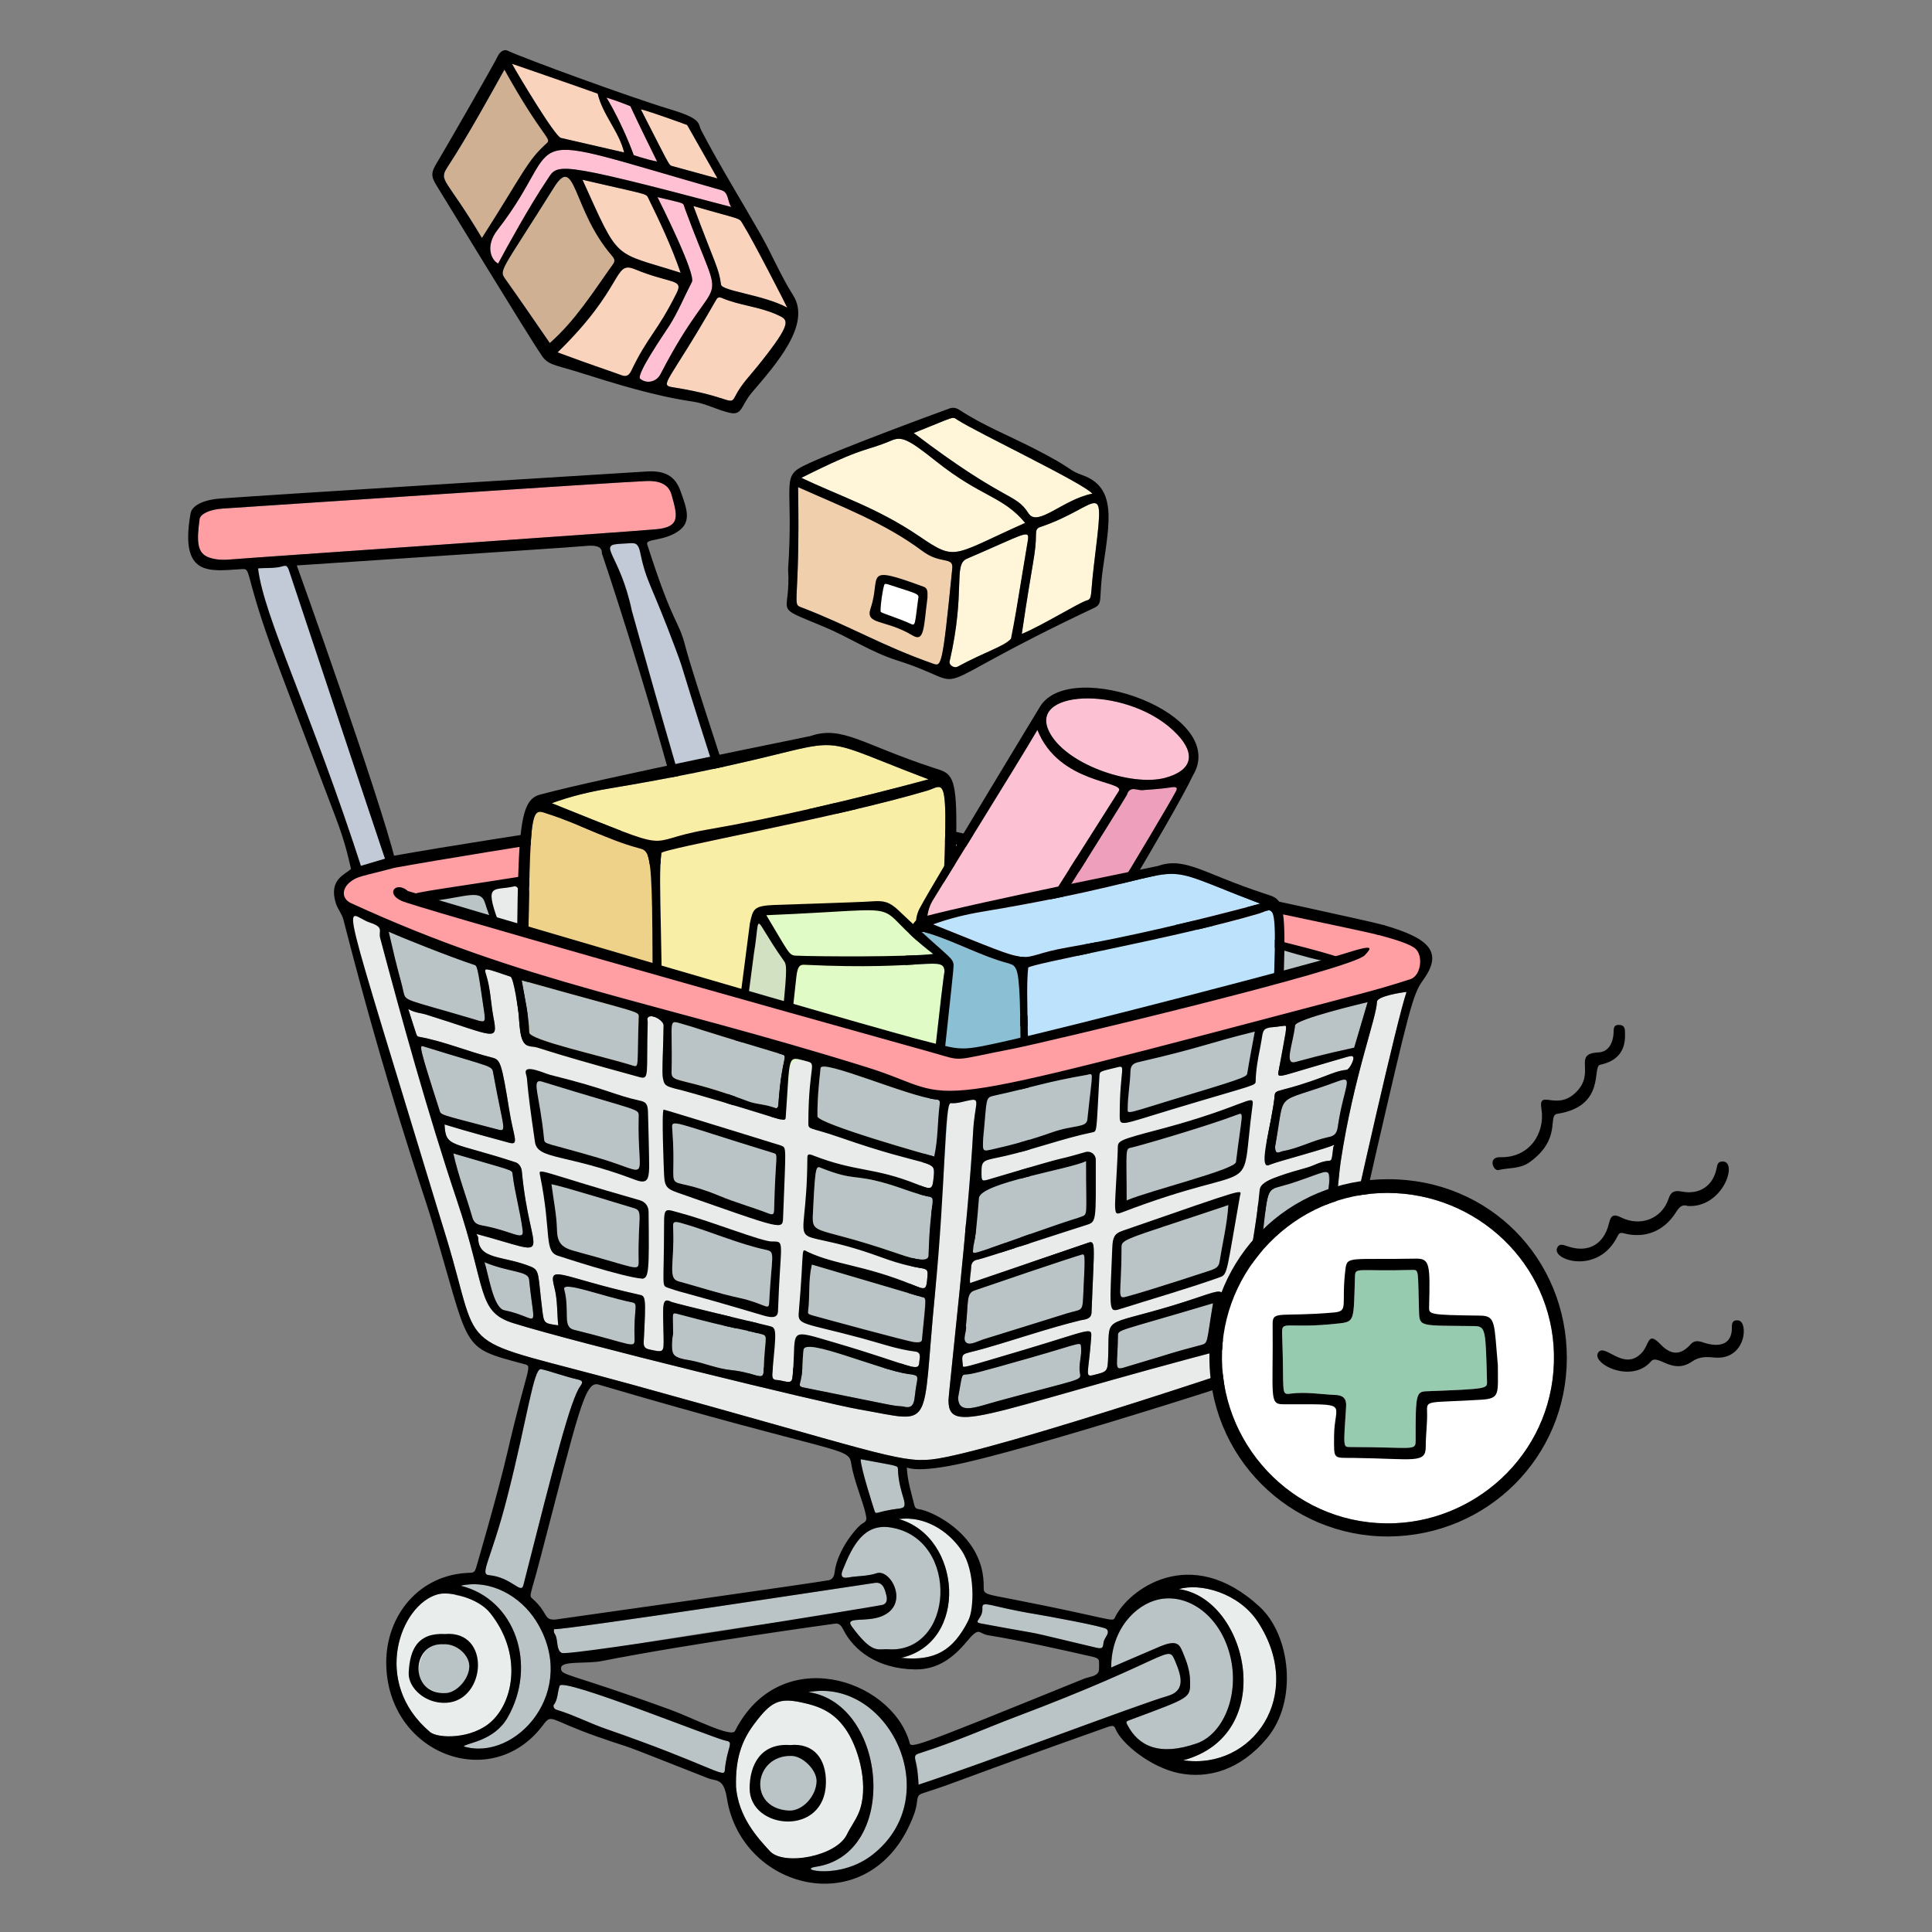 <svg xmlns="http://www.w3.org/2000/svg" fill="none" viewBox="0 0 400 400" id="Add-Product-1--Streamline-Bruxelles.svg" height="400" width="400"><rect x="0" y="0" width="400" height="400" fill="#808080" stroke="none"/><desc>Add Product 1 Streamline Illustration: https://streamlinehq.com</desc><g id="add-product-1--shopping-e-commerce-add-product-cart"><g id="handle"><path id="vector" fill="#ff9fa3" d="M47.402 115.852c-1.806 0.146 -3.158 -0.082 -4.136 -0.434 -2.436 -0.876 -2.59 -3.176 -1.944 -7.936 0.138 -1.008 1.934 -2.014 4.844 -2.196 8.574 -0.536 80.662 -5.41 87.678 -5.694 3.294 -0.134 4.702 1.118 5.166 2.75 1.282 4.49 1.914 6.77 -3.15 7.236 -6.874 0.634 -81.838 5.736 -88.458 6.274Z" stroke-width="1"></path><path id="vector_2" fill="#c2cad7" d="M52.278 117.372c10.392 34.558 11.386 30.784 21.482 62.912l7.582 -1.734c-10.372 -30.234 -5.65 -16.314 -20.874 -61.626l-8.188 0.446 -0.002 0.002Z" stroke-width="1"></path><path id="vector_3" fill="#c2cad7" d="m125.29 112.38 7.102 -0.564c12.576 35.294 8.216 22.648 19.21 55.524l-9.44 1.902c-12.67 -44.024 -8.928 -31.474 -16.872 -56.862Z" stroke-width="1"></path><path id="vector_4" fill="#000000" d="M128.684 112.58c2.626 -0.096 3.338 -0.696 3.894 1.956 1.284 6.166 2.22 6.198 7.316 19.88 2.314 6.214 -0.036 0.208 10.606 33.044 0.648 -0.064 1.294 -0.132 1.934 -0.242 0.202 -0.036 -9.054 -27.6 -10.506 -33.282 -1.528 -5.972 -2.356 -3.834 -7.926 -21.232 -0.398 -1.244 3.334 -0.558 6.468 -2.75 2.77 -1.938 1.708 -4.678 0.458 -8.188 -0.88 -2.466 -2.438 -4.424 -6.94 -4.156 -7.144 0.426 -79.856 4.95 -88.392 5.608 -3.69 0.284 -5.866 1.518 -6.14 3.076 -2.308 13.112 3.85 11.966 10.384 11.546 2.34 -0.148 0.47 -0.176 6.222 15.86 1.106 3.088 12.352 32.682 13.384 35.398 4.544 11.92 2.144 12.894 5.672 11.362 -10.848 -33.648 -20.448 -52.568 -21.684 -62.772 1.702 -0.166 3.436 0.052 5.12 -0.456 0.648 -0.194 0.918 -0.108 1.246 0.79 0.382 1.052 17.354 52.292 20.264 60.848 0.6 -0.136 1.056 -0.258 1.852 -0.492 -3.668 -14.46 -19.894 -59.744 -20.466 -61.312 43.566 -2.906 57.032 -3.764 59.884 -4.036 1.31 -0.124 3.402 -0.184 3.274 1.516 0 0 8.99 26.42 16.418 54.852 0.7 -0.056 1.388 -0.194 2.068 -0.366 -3.512 -11.128 -12.262 -42.532 -12.272 -42.574 -2.522 -12.026 -7.448 -13.674 -2.14 -13.88l0.002 0.002Zm-81.282 3.272c-1.806 0.146 -3.158 -0.082 -4.136 -0.434 -2.436 -0.876 -2.59 -3.176 -1.944 -7.936 0.138 -1.008 1.934 -2.014 4.844 -2.196 8.574 -0.536 80.662 -5.41 87.678 -5.694 3.294 -0.134 4.702 1.118 5.166 2.75 1.282 4.49 1.914 6.77 -3.15 7.236 -6.874 0.634 -81.838 5.736 -88.458 6.274Z" stroke-width="1"></path></g><g id="cart - back"><path id="vector_5" fill="#e9ebea" d="m102.296 183.32 60.282 -10.45 48.442 11.628c63.744 13.542 56.766 11.692 63.608 14.362 -54.498 15.268 -37.638 11.23 -75.4 18.474 -75.88 -19.966 -52.794 -13.496 -103.502 -28.73 -12.046 -3.618 -15.68 -1.588 6.57 -5.284Z" stroke-width="1"></path><path id="vector_6" fill="#bac4c6" d="m100.368 183.936 1.926 5.76c-16.832 -4.906 -17.266 -3.874 -1.926 -5.76Z" stroke-width="1"></path><path id="vector_7" fill="#bac4c6" d="m107.998 183.114 3.664 10.664 8.458 2.44 11.31 -3.302 -2.722 -13.602 -20.71 3.8Z" stroke-width="1"></path><path id="vector_8" fill="#bac4c6" d="m142.142 197.932 1.054 4.014 17.458 4.432 -0.952 -12.6 -17.56 4.154Z" stroke-width="1"></path><path id="vector_9" fill="#bac4c6" d="M169.242 196.994v12.598l15.186 3.998 0.532 -12.894 -15.718 -3.702Z" stroke-width="1"></path><path id="vector_10" fill="#bac4c6" d="m190.876 214.434 0.88 -11.926c4.03 0.632 0.04 -0.116 23.022 4.508l0.47 4.508 -0.808 3.568c-17.452 2.69 -12.202 2.998 -23.564 -0.658Z" stroke-width="1"></path><path id="vector_11" fill="#bac4c6" d="M225.518 187.6c-2.3 9.508 -1.918 6.432 -1.918 13.682l25.424 5.1 26.236 -7.534 -49.74 -11.25 -0.002 0.002Z" stroke-width="1"></path><path id="vector_12" fill="#ff9fa3" d="M291.206 194.928c-29.828 -9.042 -107.23 -25.286 -129.898 -29.03 -71.476 11.576 -54.838 9.004 -79.388 12.482l-0.528 6.538c13 2.164 37.062 -5.57 82.886 -12.718 57.616 16.14 93.26 20.988 114.022 26.8l12.908 -4.07 -0.002 -0.002Z" stroke-width="1"></path><path id="vector_13" fill="#bac4c6" d="M215.754 186.684c-0.338 11.476 0.588 13.082 -1.356 12.528 -24.458 -6.956 -22.948 0.284 -20.17 -16.538 0.204 -1.238 0.59 -0.502 5.816 0.526 15.794 3.108 15.73 2.784 15.71 3.484Z" stroke-width="1"></path><path id="vector_14" fill="#bac4c6" d="M184.936 184.962c0.01 2.144 -0.094 4.28 -0.346 6.416 -0.108 0.922 -0.386 1.198 -1.384 0.958 -13.672 -3.314 -13.648 -2.426 -13.84 -4.416 -0.38 -3.926 -0.198 -7.846 -0.278 -11.772 -0.032 -1.604 0.136 -1.398 14.902 3.056 1.226 0.37 0.922 0.956 0.946 5.758Z" stroke-width="1"></path><path id="vector_15" fill="#bac4c6" d="M141.718 190.124c-1.058 0.518 -0.498 -1.056 -2.702 -10.164 -0.52 -2.148 -0.276 -1.586 17.726 -4.706 1.642 -0.284 1.044 0.084 1.894 9.946 0.174 2.006 -1.242 1.198 -16.916 4.922l-0.002 0.002Z" stroke-width="1"></path><path id="vector_16" fill="#000000" d="M183.778 169.106c-16.688 -4.294 -18.832 -5.07 -28.08 -3.432 -2.248 0.398 -51.234 7.408 -74.256 11.516 0.258 0.868 0.266 1.73 0.132 2.496 21.01 -3.794 69.844 -11.182 73.8 -11.706 11.87 -1.572 15.07 -0.164 22.086 1.892 16.518 4.842 95.96 20.872 107.48 23.586 2.574 0.606 3.204 -1.41 1.44 -1.956 -3.824 -1.182 -97.684 -21.13 -102.602 -22.396Z" stroke-width="1"></path><path id="vector_17" fill="#000000" d="M230.196 187.072c-60.238 -11.344 -60.194 -16.338 -68.382 -14.846 -80.614 14.694 -82.33 11.84 -71.776 14.27 6.696 -0.922 9.5 -2.308 10.332 0.318 1.508 4.754 1.384 3.418 2.744 3.812 -2.896 -7.968 -0.786 -6.122 3.354 -7.114 1.076 -0.258 1.854 2.626 3.394 8.596 3.092 1.246 2.562 2.606 -0.438 -7.936 -0.518 -1.27 -0.796 -0.68 17.726 -4.098 1.328 -0.246 0.924 0.77 4.02 11.574 0.098 0.344 -0.144 0.804 -0.766 0.926 -1.344 0.266 -11.104 2.074 -14.14 2.458 2.5 0.716 4.874 1.248 4.874 1.248s7.096 -1.202 11.21 -1.836c1.926 -0.296 1.436 0.036 -2.276 -13.41 -0.568 -2.058 -0.052 -1.286 5.876 -2.22 1.42 -0.224 0.942 -0.238 3.508 12.746 0.344 1.744 0.16 1.06 15.846 -2.462 1.154 -0.26 2.582 -1.36 3.338 -0.708 0.648 0.558 0.294 2.252 0.45 3.434 0.292 2.208 -0.344 -0.098 -17.186 5.044 -1.01 0.308 -0.482 2.39 -0.128 4.416 0.784 0.23 1.158 0.41 1.982 0.656 -0.394 -1.646 -0.56 -3.594 0 -3.752 4.784 -1.356 9.622 -2.426 14.528 -3.218 0.508 -0.082 0.796 0.268 0.956 1.138 0.268 1.448 0.548 8.97 0.592 11.214 3.174 0.672 1.09 0.324 0.346 -28.906 -0.032 -1.246 -1.146 -2.8 0.032 -3.68 1.396 -1.042 4.79 -0.382 5.366 -0.446 2.876 -0.324 0.912 2.84 1.742 12.05 1.874 20.822 -0.518 22.704 2.924 23.762 -0.02 -1.452 -0.04 -7.152 -0.04 -11.962 4.424 0.994 8.844 2.004 13.272 2.964 1.464 0.318 -0.904 12.316 -0.128 12.564 0.536 0.172 1.066 0.342 1.6 0.51 -0.024 -6.118 2.032 -14.264 0.354 -14.46 -3.76 -0.438 -7.276 -1.918 -10.972 -2.63 -3.083 -0.595 -4.63 -2.47 -4.642 -5.626 -0.004 -1.062 6.938 2.062 13.41 2.2 1.906 0.04 3.254 1.5 3.286 -0.362 0.07 -4.13 0.522 -8.25 0.226 -12.384 -0.14 -1.958 1.854 -0.07 4.574 0.226 3.17 0.344 -0.19 2.036 -0.136 13.176 0.004 0.844 0.2 1.172 1.042 1.364 2.086 0.476 4.122 1.222 6.222 1.612 17.956 3.35 18.7 4.606 18.928 2.574 0.186 -1.656 1.002 -12.05 -0.04 -13.346 0.748 -0.024 6.79 0.734 7.168 1.48 0.374 0.742 -0.38 1.64 -0.632 2.462 -1.084 3.526 -1.014 7.182 -1.304 10.804 -0.078 0.974 -0.202 0.908 19.9 4.356 0.84 -0.132 1.65 -0.502 2.458 -0.8 -6.034 -1.086 -12.96 -3.342 -19.934 -3.894 -0.608 -0.048 -0.86 -0.256 -0.796 -0.86 0.25 -2.352 0.922 -12.202 3.076 -11.612 2.35 0.644 24.752 4.272 38.128 8.176 4.318 1.26 8.122 2.37 10.31 2.508 1.238 0.078 1.958 -0.152 1.958 -0.844 -8.314 -2.892 -40.574 -9.956 -47.336 -11.23v0.004Zm-88.476 3.05c-1.058 0.518 -0.498 -1.056 -2.702 -10.164 -0.52 -2.148 -0.276 -1.586 17.726 -4.706 1.642 -0.284 1.044 0.084 1.894 9.946 0.174 2.006 -1.242 1.198 -16.916 4.922l-0.002 0.002Zm43.216 -5.162c0.01 2.144 -0.094 4.28 -0.346 6.416 -0.108 0.922 -0.386 1.198 -1.384 0.958 -13.672 -3.314 -13.648 -2.426 -13.84 -4.416 -0.38 -3.926 -0.198 -7.846 -0.278 -11.772 -0.032 -1.604 0.136 -1.398 14.902 3.056 1.226 0.37 0.922 0.956 0.946 5.758Zm30.818 1.724c-0.338 11.476 0.588 13.082 -1.356 12.528 -24.458 -6.956 -22.948 0.284 -20.17 -16.538 0.204 -1.238 0.59 -0.502 5.816 0.526 15.794 3.108 15.73 2.784 15.71 3.484Z" stroke-width="1"></path><path id="vector_18" fill="#000000" d="M193.74 201.908c-2.94 -0.632 -2.418 0.316 -2.612 2.01 -0.376 3.314 -1.302 9.376 -1.358 10.748 -0.016 0.39 -0.17 0.388 1.492 0.648 0.258 0.04 1.138 -7.042 1.142 -12.316 3.11 0.95 18.108 3.668 20.922 4.01 1.62 0.196 1.174 2.84 0.474 7.514 0.672 -0.31 1.014 -0.45 1.962 -0.684 0.652 -4.076 1.134 -7.718 -2.704 -8.248 -2.744 -0.38 -18.458 -3.496 -19.318 -3.682Z" stroke-width="1"></path></g><g id="box 3"><path id="vector_19" fill="#f8eea6" d="M193.094 232.464c-55.652 12.552 -45.822 10.51 -55.774 12.174 0 -53.376 -1.13 -61.074 -0.41 -68.012 -0.148 -0.856 35.64 -7.168 55.046 -12.926 5.064 -1.502 4.594 -7.598 1.138 68.764Z" stroke-width="1"></path><path id="vector_20" fill="#eed289" d="M135.064 244.122c-26.356 -13.654 -26.074 -12.922 -26.05 -14.934 0.754 -64.622 0.118 -62.038 4.59 -60.62 6.312 2 12.142 5.29 18.538 7.002 3.482 0.932 2.938 -0.088 2.922 68.552Z" stroke-width="1"></path><path id="vector_21" fill="#f8eea6" d="M192.244 161.356c-15.146 4.07 -31.854 8.018 -45.872 10.422 -14.182 2.432 -4.882 5.398 -32.128 -5.486 3.914 -1.42 7.774 -2.356 11.716 -3.012 56.766 -9.468 35.688 -13.51 66.282 -1.922l0.002 -0.002Z" stroke-width="1"></path><path id="vector_22" fill="#000000" d="M193.256 158.962c-14.69 -4.812 -18.914 -8.828 -25.424 -6.58 -0.422 0.146 -42.316 8.468 -56.03 12.134 -5.546 1.484 -4.39 11.028 -5.064 66.258 -0.008 0.732 0.398 1.42 1.054 1.758 7.742 3.998 27.27 14.768 27.27 14.768s32.488 -6.766 60.202 -13.016c3.414 -75.474 4.536 -73.182 -2.006 -75.324l-0.002 0.002ZM135.064 244.122c-26.356 -13.654 -26.074 -12.922 -26.05 -14.934 0.754 -64.622 0.118 -62.038 4.59 -60.62 6.312 2 12.142 5.29 18.538 7.002 3.482 0.932 2.938 -0.088 2.922 68.552Zm-20.82 -77.832c3.914 -1.42 7.774 -2.356 11.716 -3.012 56.766 -9.468 35.688 -13.51 66.282 -1.922 -15.146 4.07 -31.854 8.018 -45.872 10.422 -14.182 2.432 -4.882 5.398 -32.128 -5.486l0.002 -0.002Zm78.85 66.174c-55.652 12.552 -45.822 10.51 -55.774 12.174 0 -53.376 -1.13 -61.074 -0.41 -68.012 -0.148 -0.856 35.64 -7.168 55.046 -12.926 5.064 -1.502 4.594 -7.598 1.138 68.764Z" stroke-width="1"></path></g><g id="box 6"><path id="vector_23" fill="#fcc1d3" d="M193 186.618c0.566 -1.032 17.722 -28.544 21.784 -35.496 4.512 11.342 18.412 10.498 16.824 12.706 -0.168 0.23 -21.83 34.42 -27.784 43.964 -6.884 -4.23 -14.798 -13.928 -10.824 -21.174Z" stroke-width="1"></path><path id="vector_24" fill="#ee9fbc" d="M243.476 163.828c-3.756 6.896 -25.532 42.626 -26.046 43.386 -2.798 4.136 -7.722 3.69 -12.186 1.392 5.268 -7.41 26.932 -42.032 28.058 -44.022 0.664 -2.112 2.276 -0.768 3.45 -1.014 3.512 -0.23 5.176 -0.47 5.92 -0.588 0.76 -0.122 1.236 0.052 0.804 0.846Z" stroke-width="1"></path><path id="vector_25" fill="#fcc1d3" d="M241.264 161.038c-7.054 1.918 -21.014 -2.872 -24.168 -9.81 -3.984 -8.764 17.14 -9.18 26.61 0.784 3.968 4.176 3.068 7.528 -2.442 9.026Z" stroke-width="1"></path><path id="vector_26" fill="#000000" d="M215.41 146.168s-21.294 35.062 -24.98 41.84c-5.72 10.518 20.586 33.468 28.334 20.732 4.314 -7.092 24.024 -39.374 28.204 -48.158 7.69 -12.77 -25.078 -24.482 -31.556 -14.416l-0.002 0.002ZM193 186.618c0.566 -1.032 17.722 -28.544 21.784 -35.496 4.512 11.342 18.412 10.498 16.824 12.706 -0.168 0.23 -21.83 34.42 -27.784 43.964 -6.884 -4.23 -14.798 -13.928 -10.824 -21.174Zm50.474 -22.79c-3.756 6.896 -25.532 42.626 -26.046 43.386 -2.798 4.136 -7.722 3.69 -12.186 1.392 5.268 -7.41 26.932 -42.032 28.058 -44.022 0.664 -2.112 2.276 -0.768 3.45 -1.014 3.512 -0.23 5.176 -0.47 5.92 -0.588 0.76 -0.122 1.236 0.052 0.804 0.846Zm-2.212 -2.79c-7.054 1.918 -21.014 -2.872 -24.168 -9.81 -3.986 -8.764 17.142 -9.182 26.61 0.784 3.97 4.174 3.07 7.53 -2.442 9.026Z" stroke-width="1"></path></g><g id="box 5"><path id="vector_27" fill="#8bbfd4" d="M211.268 258.976c-22.886 -11.852 -22.642 -11.222 -22.62 -12.966 0.698 -56.128 0.096 -53.882 3.986 -52.648 5.474 1.738 10.542 4.588 16.096 6.078 3.024 0.812 2.554 -0.074 2.538 59.536Z" stroke-width="1"></path><path id="vector_28" fill="#bde2fc" d="M260.932 187.088c-13.152 3.536 -27.662 6.97 -39.846 9.058 -12.314 2.11 -4.236 4.686 -27.9 -4.766 3.398 -1.234 6.754 -2.05 10.176 -2.622 49.302 -8.232 30.992 -11.728 57.57 -1.67Z" stroke-width="1"></path><path id="vector_29" fill="#bde2fc" d="M261.672 248.854c-48.332 10.912 -39.802 9.13 -48.442 10.574 0 -46.358 -0.982 -53.046 -0.358 -59.068 -0.128 -0.744 30.96 -6.22 47.81 -11.23 4.4 -1.308 3.986 -6.598 0.99 59.724Z" stroke-width="1"></path><path id="vector_30" fill="#000000" d="M261.812 185.014c-12.758 -4.184 -16.438 -7.702 -22.08 -5.72 -0.362 0.128 -36.754 7.354 -48.662 10.538 -4.82 1.288 -3.774 9.584 -4.4 57.55 -0.008 0.636 0.342 1.234 0.908 1.528 11.852 6.134 22.564 12.28 23.69 12.83 6.336 -1.06 29.986 -6.276 52.286 -11.306 2.964 -65.546 3.938 -63.56 -1.742 -65.422v0.002Zm-50.544 73.962c-22.886 -11.852 -22.642 -11.222 -22.62 -12.966 0.698 -56.128 0.096 -53.882 3.986 -52.648 5.474 1.738 10.542 4.588 16.096 6.078 3.024 0.812 2.554 -0.074 2.538 59.536ZM193.186 191.38c3.398 -1.234 6.754 -2.05 10.176 -2.622 49.302 -8.232 30.994 -11.728 57.572 -1.67 -13.152 3.536 -27.662 6.97 -39.846 9.058 -12.314 2.11 -4.238 4.686 -27.902 -4.766Zm68.486 57.474c-48.332 10.912 -39.802 9.13 -48.442 10.574 0 -46.358 -0.982 -53.046 -0.358 -59.068 -0.128 -0.744 30.96 -6.22 47.81 -11.23 4.4 -1.308 3.986 -6.598 0.99 59.724Z" stroke-width="1"></path></g><g id="box 1"><path id="vector_31" fill="#f9d3bc" d="m142.272 25.878 6.278 11.062s-2.23 -0.58 -9.454 -2.58c-0.648 -0.18 -0.712 -0.59 -6.424 -11.732 2.088 0.472 9.6 3.25 9.6 3.25Z" stroke-width="1"></path><path id="vector_32" fill="#ffc0d3" d="M136.052 33.44c-2.064 -0.364 -4.848 -1.326 -4.848 -1.326s-2.138 -6.098 -5.638 -11.918c2.556 0.796 4.942 1.782 4.942 1.782s1.894 4.106 5.544 11.464v-0.002Z" stroke-width="1"></path><path id="vector_33" fill="#cfb093" d="M113.182 29.674c-4.042 3.616 -4.75 6.05 -13.406 19.6 -7.46 -12.568 -9.07 -11.71 -7.094 -14.736 4.212 -6.456 9.046 -15.26 11.752 -20.126 7.972 14.294 9.922 14.214 8.748 15.264v-0.002Z" stroke-width="1"></path><path id="vector_34" fill="#f9d3bc" d="M129.222 31.566c-4.304 -0.986 -8.704 -1.988 -13.096 -3.012 -1.258 -0.294 -9.17 -13.562 -10.124 -15.348 0.048 0.016 17.452 4.952 17.746 6.19 1.046 4.412 4.404 7.758 5.474 12.17Z" stroke-width="1"></path><path id="vector_35" fill="#ffc0d3" d="M151.406 42.856c-37.534 -9.906 -35.87 -8.952 -38.212 -5.494 -3.38 4.992 -8.422 14.086 -10.056 17.202 -1.296 -0.596 -2.846 -3.478 -0.14 -6.958 15.268 -19.632 1.164 -21.128 46.352 -8.234 1.58 0.452 1.206 2.288 2.056 3.484Z" stroke-width="1"></path><path id="vector_36" fill="#ffc0d3" d="M136.748 77.474c-0.832 1.61 -2.832 2.056 -4.192 0.956 -0.984 -0.798 5.038 -9.446 6.014 -10.986 1.834 -2.888 3.108 -6.044 4.678 -9.058 0.85 -1.634 -6.298 -15.94 -7.128 -17.584 6.122 1.508 5.16 0.95 5.72 2.466 8.75 23.734 7.452 9.952 -5.092 34.206Z" stroke-width="1"></path><path id="vector_37" fill="#f9d3bc" d="M156.942 75.704c-1.614 2.01 -3.462 3.88 -4.658 6.218 -1.21 2.368 -0.584 0.214 -12.97 -1.742 -2.976 -0.47 -0.872 -0.898 8.844 -17.91 0.27 -0.474 0.496 -0.93 1.296 -0.588 3.668 1.576 7.752 1.786 11.406 3.462 2.354 1.08 3.512 1.308 -3.918 10.56Z" stroke-width="1"></path><path id="vector_38" fill="#f9d3bc" d="M163 63.694c-4.936 -2.674 -13.546 -3.428 -13.724 -4.78 -0.448 -3.43 -1.17 -4.08 -5.716 -16.264 10.642 3.088 9.31 2.282 10.336 3.906 1.988 3.144 8.95 16.756 9.104 17.138Z" stroke-width="1"></path><path id="vector_39" fill="#f9d3bc" d="M140.926 56.48c-14.27 -4.536 -12.528 -2.084 -20.332 -19.266 13.534 3.142 13.14 2.802 13.61 3.76 2.446 4.986 4.806 9.998 6.72 15.504l0.002 0.002Z" stroke-width="1"></path><path id="vector_40" fill="#f9d3bc" d="M140.086 60.676c-4.046 8.118 -5.992 8.984 -9.34 16.008 -0.42 0.882 -0.936 1.532 -2.026 1.304 -2.014 -0.42 -6.826 -2.218 -13.998 -4.652 13.928 -13.566 12.26 -19.444 16.686 -17.616 7.484 3.092 10.174 1.952 8.678 4.956Z" stroke-width="1"></path><path id="vector_41" fill="#cfb093" d="M126.922 54.7c-4.058 5.656 -7.738 11.616 -13.088 16.322 -3.072 -4.436 -6.022 -8.776 -9.066 -13.048 -1.556 -2.184 -1.314 -1.206 9.902 -19.14 4.522 -7.232 3.83 4.608 11.982 14.052 0.504 0.582 0.804 1.07 0.27 1.814Z" stroke-width="1"></path><path id="vector_42" fill="#000000" d="M164.218 61.152c-2.588 -4.078 -4.424 -8.566 -6.81 -12.746 -4.06 -7.112 -8.378 -14.08 -12.182 -21.34 -0.84 -1.602 0.298 -2.414 -6.766 -4.528 -7.574 -2.268 -29.926 -10.41 -33.37 -12.05 -0.732 -0.348 -1.592 0.204 -2.04 1.158 -0.84 1.794 -11.61 20.454 -12.396 21.722 -1.406 2.27 -1.532 3.01 -0.272 5.036 0.898 1.442 19.482 31.94 21.552 34.854 1.372 2.368 2.838 2.22 7.802 3.78 7.818 2.458 15.638 4.926 23.766 6.118 2.666 0.39 4.988 1.734 7.57 2.312 2.672 0.6 2.32 -1.52 4.594 -4.19 4.89 -5.744 12.388 -14.084 8.552 -20.126Zm-21.946 -35.272 6.278 11.062s-2.23 -0.58 -9.454 -2.58c-0.648 -0.18 -0.712 -0.59 -6.424 -11.732 2.088 0.472 9.6 3.25 9.6 3.25Zm-6.22 7.562c-2.064 -0.364 -4.848 -1.326 -4.848 -1.326s-2.138 -6.098 -5.638 -11.918c2.556 0.796 4.942 1.782 4.942 1.782s1.894 4.104 5.544 11.462Zm-12.304 -14.044c1.046 4.412 4.404 7.758 5.474 12.17 -4.304 -0.986 -8.704 -1.988 -13.096 -3.012 -1.258 -0.294 -9.17 -13.562 -10.124 -15.348 0.048 0.016 15.336 5.3 17.746 6.19ZM92.682 34.538c4.212 -6.456 9.046 -15.26 11.752 -20.126 7.972 14.294 9.922 14.214 8.748 15.264 -4.042 3.616 -4.75 6.05 -13.406 19.6 -7.46 -12.568 -9.07 -11.71 -7.094 -14.736v-0.002Zm10.316 13.07c15.268 -19.632 1.164 -21.128 46.352 -8.234 1.58 0.452 1.206 2.288 2.056 3.484 -37.534 -9.906 -35.87 -8.952 -38.212 -5.494 -3.38 4.992 -8.422 14.086 -10.056 17.202 -1.296 -0.596 -2.846 -3.478 -0.14 -6.958Zm31.206 -6.63c2.446 4.986 4.806 9.998 6.72 15.504 -14.27 -4.536 -12.528 -2.084 -20.332 -19.266 13.534 3.142 13.14 2.802 13.61 3.76l0.002 0.002Zm-29.438 17c-1.556 -2.184 -1.314 -1.206 9.902 -19.14 4.522 -7.232 3.83 4.608 11.982 14.052 0.504 0.582 0.804 1.07 0.27 1.814 -4.058 5.656 -7.738 11.616 -13.088 16.322 -3.072 -4.436 -6.022 -8.776 -9.066 -13.048Zm10.692 14.972c13.928 -13.566 11.522 -19.052 15.946 -17.224 7.484 3.092 10.176 1.952 8.68 4.956 -4.046 8.118 -5.992 8.984 -9.34 16.008 -0.434 0.908 -0.982 1.394 -2.026 1 -1.842 -0.692 -6.13 -2.086 -13.26 -4.738v-0.002Zm17.094 5.484c-0.984 -0.798 5.038 -9.446 6.014 -10.986 1.834 -2.888 3.108 -6.044 4.678 -9.058 0.85 -1.634 -6.298 -15.94 -7.128 -17.584 6.122 1.508 5.16 0.95 5.72 2.466 8.75 23.734 7.452 9.954 -5.092 34.208 -0.832 1.61 -2.832 2.054 -4.192 0.954Zm24.388 -2.726c-1.614 2.01 -3.462 3.88 -4.658 6.218 -1.21 2.368 -0.584 0.214 -12.97 -1.742 -2.976 -0.47 -0.872 -0.898 8.844 -17.91 0.27 -0.474 0.496 -0.93 1.296 -0.588 3.668 1.576 7.752 1.786 11.406 3.462 2.354 1.08 3.512 1.308 -3.918 10.56Zm-7.666 -16.79c-0.448 -3.43 -1.17 -4.08 -5.716 -16.264 10.642 3.088 9.31 2.282 10.336 3.906 1.988 3.144 8.948 16.756 9.102 17.138 -4.936 -2.674 -13.544 -3.428 -13.722 -4.78Z" stroke-width="1"></path></g><g id="box 2"><path id="vector_43" fill="#fff6d9" d="M226.146 102.206c-6.11 1.206 -11.324 7.032 -13.218 4.056 -2.736 -4.3 -4.666 -2.112 -23.75 -16.61 8.844 -3.512 7.862 -3.498 9.118 -2.682 3.916 2.546 26.246 13.164 27.85 15.236Z" stroke-width="1"></path><path id="vector_44" fill="#fff6d9" d="M226.458 117.262c-0.752 6.258 -0.254 6.722 -1.5 7.07 -1.512 0.424 -9.446 5.314 -13.406 6.918 2.356 -16.024 2.884 -16.282 2.944 -20.746 0.008 -0.632 0.14 -1.14 0.772 -1.352 13.038 -4.374 13.564 -11.622 11.19 8.11Z" stroke-width="1"></path><path id="vector_45" fill="#fff6d9" d="M212.796 111.956c-2.712 16.372 -2.592 16.482 -3.442 20.43 -1.644 1.57 -5.548 2.608 -11.446 5.838 -0.706 0.386 -1.54 -0.246 -1.356 -1.03 3.466 -14.818 0.732 -20.272 3.624 -21.512 12.182 -5.222 13.038 -6.246 12.622 -3.724l-0.002 -0.002Z" stroke-width="1"></path><path id="vector_46" fill="#f0cfac" d="M190.988 114.088c-7.804 -5.846 -16.858 -9.244 -25.754 -13.238 0.45 24.932 -1.432 24.09 0.764 24.932 9.948 3.814 16.666 7.938 27.07 11.582 1.846 0.646 2.01 1.198 4.09 -19.668 0.254 -2.546 -2.398 -0.782 -6.17 -3.608Z" stroke-width="1"></path><path id="vector_47" fill="#fff6d9" d="M212.248 108.262c-15.236 6.79 -14.208 8.014 -21.912 2.776 -8.678 -5.902 -16.542 -8.342 -24.418 -12.114 13.554 -6.786 12.842 -5.272 18.59 -7.702 2.132 -0.9 3.382 -0.444 9.274 4.256 9.41 7.504 13.836 7.194 18.466 12.784Z" stroke-width="1"></path><path id="vector_48" fill="#ffffff" d="M190.102 124.004c-0.724 5.43 -0.542 5.626 -1.612 5.132 -2.53 -1.168 -5.73 -2.106 -6.13 -2.434 -0.272 -0.222 0.496 -5.674 0.82 -5.784 0.21 -0.072 0.498 0 0.728 0.076 5.898 1.956 6.492 1.848 6.194 3.01Z" stroke-width="1"></path><path id="vector_49" fill="#000000" d="M224.202 98.412c-3.512 -1.278 -1.314 -1.066 -10.256 -5.626 -5.104 -2.602 -10.448 -4.738 -15.264 -7.888 -0.664 -0.434 -1.224 -0.604 -2.08 -0.338 -0.048 0.016 -23.756 8.65 -30.358 11.95 -4.598 2.298 -1.894 4.062 -3.076 21.368 0.64 9.858 -3.64 7.258 7.574 11.954 5.056 2.116 9.65 5.204 14.926 6.874 17.75 5.618 2.006 7.482 40.868 -10.852 1.898 -0.896 0.892 -1.722 1.83 -8.266 1.368 -9.536 2.866 -16.618 -4.164 -19.176Zm-25.906 -11.442c3.916 2.546 26.246 13.166 27.85 15.238 -6.11 1.206 -11.324 7.032 -13.218 4.056 -2.736 -4.3 -4.666 -2.112 -23.75 -16.61 8.844 -3.512 7.862 -3.5 9.118 -2.684Zm-13.788 4.252c2.132 -0.9 3.382 -0.444 9.274 4.256 9.41 7.504 13.836 7.196 18.466 12.786 -15.236 6.79 -14.208 8.014 -21.912 2.776 -8.678 -5.902 -16.542 -8.342 -24.418 -12.114 13.554 -6.786 12.842 -5.274 18.59 -7.704Zm8.558 46.142c-10.4 -3.644 -17.122 -7.766 -27.07 -11.582 -2.196 -0.842 -0.314 0 -0.764 -24.932 8.9 3.994 17.95 7.394 25.754 13.238 3.772 2.824 6.424 1.062 6.17 3.608 -2.08 20.866 -2.244 20.314 -4.09 19.668Zm3.544 -0.432c3.374 -14.624 0.688 -20.018 3.564 -21.25 12.182 -5.222 13.038 -6.246 12.622 -3.724 -2.712 16.372 -2.532 15.39 -3.49 20.294 -1.526 1.628 -5.154 2.592 -11.026 5.766 -0.716 0.386 -1.842 -0.328 -1.666 -1.086h-0.004Zm29.848 -19.668c-0.752 6.258 -0.254 6.722 -1.5 7.07 -1.5 0.42 -9.432 5.31 -13.406 6.918 2.356 -16.024 2.884 -16.282 2.944 -20.746 0.008 -0.632 0.14 -1.14 0.772 -1.352 13.038 -4.374 13.564 -11.622 11.19 8.11Z" stroke-width="1"></path><path id="vector_50" fill="#000000" d="M191.218 121.474c-12.83 -4.702 -8.696 -2.232 -10.96 4.432 -1.208 3.556 2.92 2.216 8.664 5.654 2.506 1.5 2.304 -1.734 3.104 -7.826 -0.048 -0.792 0.26 -1.868 -0.808 -2.26Zm-1.116 2.53c-0.724 5.43 -0.542 5.626 -1.612 5.132 -2.53 -1.168 -5.73 -2.106 -6.13 -2.434 -0.272 -0.222 0.496 -5.674 0.82 -5.784 0.21 -0.072 0.498 0 0.728 0.076 5.898 1.956 6.492 1.848 6.194 3.01Z" stroke-width="1"></path></g><g id="box 4"><path id="vector_51" fill="#d2e1c2" d="m154.434 278.956 -7.148 -13.992c-0.048 0.024 8.808 -67.574 8.816 -67.626 1.454 -8.726 -0.542 -7.944 6.078 1.44 1.308 1.854 0.958 0.096 -7.746 80.178Z" stroke-width="1"></path><path id="vector_52" fill="#e0fbc6" d="M193.218 197.51c-5.216 0.656 -23.988 0.542 -28.412 0.35 -1.476 -0.064 -1.408 -0.49 -6.15 -8.378 32.868 -1.36 19.934 -3.202 34.562 8.028Z" stroke-width="1"></path><path id="vector_53" fill="#e0fbc6" d="M195.552 201.194c-0.19 -0.018 -3.224 27.306 -9.102 81.972H155.952c9.082 -83.578 8.164 -83.54 10.738 -83.416 25.414 1.224 28.734 -2.056 28.862 1.444Z" stroke-width="1"></path><path id="vector_54" fill="#000000" d="M186.07 188.52c-1.94 -1.85 -3.126 -2.084 -5.528 -1.904 -2.548 0.19 -19.428 0.712 -20.128 0.742 -4.368 0.188 -4.498 0.764 -5.158 3.812 -0.04 0.526 -9.15 70.53 -9.71 74.684 3.654 7.15 9.694 19.23 9.694 19.23s32.872 0.092 32.972 0.092c0.004 -0.052 9.178 -83.778 9.106 -83.79 0.226 -3.64 1.172 -1.024 -11.25 -12.866h0.002Zm7.15 8.99c-5.216 0.656 -23.988 0.542 -28.412 0.35 -1.476 -0.064 -1.408 -0.49 -6.15 -8.378 32.868 -1.36 19.934 -3.202 34.562 8.028Zm-38.784 81.446 -7.148 -13.992c-0.048 0.024 8.808 -67.574 8.816 -67.626 1.454 -8.726 -0.542 -7.944 6.078 1.44 1.308 1.854 0.958 0.096 -7.746 80.178Zm32.016 4.212H155.954c2.692 -24.772 8.594 -77.552 8.916 -80.864 0.258 -2.664 1.01 -2.59 1.824 -2.552 25.414 1.224 28.734 -2.056 28.862 1.444 -0.19 -0.018 -3.226 27.306 -9.104 81.972Z" stroke-width="1"></path></g><g id="cart"><path id="vector_55" fill="#e9edec" d="M260.458 335.846c9.866 15.158 -1.16 30.7 -15.478 28.606 19.84 -5.346 13.334 -33.456 -0.888 -35.438 4.32 -1.328 12.376 0.708 16.366 6.832Z" stroke-width="1"></path><path id="vector_56" fill="#bac4c6" d="M239.854 331.154c5.652 -1.25 11.66 2.652 14.196 9.562 3.26 8.882 -0.398 18.178 -6.236 20.224 -7.876 2.754 -12.158 0.518 -14.43 -3.866 -0.208 -0.406 -0.338 -0.634 0.314 -0.88 12.922 -4.814 12.738 -4.572 12.694 -8.12 -0.024 -2.16 -0.704 -4.066 -1.52 -5.994 -0.652 -1.54 -1.09 -2.726 -4.83 -1.134 -6.492 2.76 -9.98 4.302 -9.98 4.302 -0.03 -7.928 5.062 -13.046 9.792 -14.094Z" stroke-width="1"></path><path id="vector_57" fill="#bac4c6" d="M268.138 212.294c0.15 -1.278 13.92 -4.562 15.014 -4.814 -0.526 1.764 -2.156 7.344 -2.78 9.428 -2.492 0.576 -5.408 1.048 -12.086 2.952 -2.536 0.724 -0.624 -3.53 -0.15 -7.566h0.002Z" stroke-width="1"></path><path id="vector_58" fill="#ff9fa3" d="M82.088 179.56v5.668c32.276 9.328 68.342 19.59 116.656 32.842 18.054 -3.004 60.924 -14.66 92.298 -23.41l3.968 3.02 -1.352 5.272c-26.228 7.522 -14.016 4.296 -54.908 14.382 -41.024 10.12 -31.722 8.498 -45.662 9.302 -75.128 -22.246 -98.778 -28.556 -121.492 -38.292 -1.538 -0.658 -2.578 -6.004 2.58 -7.712 1.308 -0.434 2.852 -0.474 7.912 -1.072Z" stroke-width="1"></path><path id="vector_59" fill="#e9edec" d="M186.56 343.238c7.446 0.824 11.842 -2.27 14.264 -8.56 1.314 -3.412 1.116 -10.024 -2.32 -14.48 -2.858 -3.704 -7.476 -6.356 -12.428 -5.69 13.016 3.632 14.618 25.552 0.484 28.73Z" stroke-width="1"></path><path id="vector_60" fill="#bac4c6" d="M175.62 326.606c1.942 -0.354 3.948 -0.222 5.866 -0.876 2.924 -0.998 6.972 6.496 1.054 8.902 -3.278 1.332 -7.784 -0.048 -6.178 2.132 4.136 5.616 5.288 4.67 7.252 4.69 8.7 0.788 12.552 -9.08 11.242 -14.164 -1.73 -6.708 -3.4 -9.848 -10.366 -11.026 -5.59 -0.946 -7.962 3.68 -10.01 8.792 -0.314 0.784 -0.558 1.862 1.142 1.552l-0.002 -0.002Z" stroke-width="1"></path><path id="vector_61" fill="#bac4c6" d="M168.794 386.516c-0.668 0.096 -0.752 0.302 -1.122 0.616 4.968 0.752 9.29 -0.194 13.092 -3.218 15.224 -12.11 3.128 -36.632 -13.394 -33.58 16.39 2.426 18.912 33.686 1.424 36.182Z" stroke-width="1"></path><path id="vector_62" fill="#e9edec" d="M152.386 370.002c0.53 6.13 4.292 10.332 7.03 13.28 2.836 3.052 13.712 1.086 15.92 -3.454 0.724 -1.492 1.734 -2.816 2.418 -4.408 2.22 -5.172 0.206 -12.846 -2.256 -16.776 -2.546 -4.062 -5.608 -5.354 -9.664 -6.198 -4.578 -0.952 -6.236 -0.164 -9.774 4.61 -2.504 3.38 -3.834 7.094 -3.674 12.946Z" stroke-width="1"></path><path id="vector_63" fill="#e9edec" d="M89.03 358.6c1.638 1.386 8.728 1.532 12.762 -2.226 4.63 -4.314 6.326 -14.064 -0.282 -22.386 -2.45 -3.084 -6.806 -3.646 -6.846 -3.662 -9.202 -3.748 -19.906 16.208 -5.634 28.274Z" stroke-width="1"></path><path id="vector_64" fill="#bac4c6" d="M96 361.584c10.758 3.242 24.07 -11.492 15.01 -25.95 -3.196 -5.1 -9.372 -8.728 -15.646 -7.32 11.43 2.804 15.882 16.522 9.75 27.258 -2.852 4.994 -8.58 5.256 -9.114 6.012Z" stroke-width="1"></path><path id="vector_65" fill="#bac4c6" d="M189.532 364.504c0.588 1.552 0.556 3.18 0.638 4.998 13.466 -4.388 45.312 -16.546 51.582 -18.364 3.56 -1.032 3.026 -3.772 1.568 -7.178 -1.612 -3.77 -0.294 -0.83 -33.214 11.572 -5.706 2.15 -11.668 4.894 -19.784 7.48 -0.84 0.268 -1.084 0.722 -0.79 1.494v-0.002Z" stroke-width="1"></path><path id="vector_66" fill="#bac4c6" d="M203.098 336.128c16.454 3.082 5.838 0.75 23.94 5.032 1.512 0.358 1.288 -0.374 1.46 -1.23 0.182 -0.916 1.42 -1.834 0.608 -2.646 -0.564 -0.564 -12.608 -2.752 -14.442 -3.048 -9.942 -1.612 -11.394 -3.068 -11.278 -1.222 0.136 2.156 -2.104 2.778 -0.29 3.118l0.002 -0.004Z" stroke-width="1"></path><path id="vector_67" fill="#bac4c6" d="M178.192 302.116c-0.04 1.75 2.76 10.344 2.772 10.384 0.44 1.442 0.016 0.45 5.3 -0.178 2.418 -0.288 -0.162 -2.57 -0.354 -8.124 -0.03 -0.856 -0.072 -0.63 -7.718 -2.082Z" stroke-width="1"></path><path id="vector_68" fill="#bac4c6" d="M115.072 338.688c0.452 1.2 0.136 2.984 1.23 3.542 1.752 0.894 11.38 -1.554 37.422 -5.326 17.448 -2.526 24.122 -2.676 29.074 -4.644 1.182 -0.47 0.81 -1.694 0.54 -2.63 -0.308 -1.058 -0.792 -2.112 -2.196 -1.91 -3.088 0.442 -64.204 9.79 -66.416 9.584 -0.206 0.716 0.202 1.004 0.346 1.384Z" stroke-width="1"></path><path id="vector_69" fill="#bac4c6" d="M114.588 353.062c-0.012 0.816 0.556 0.908 1.032 1.056 3.36 1.048 6.496 2.68 9.81 3.83 21.048 7.292 24.476 10.258 24.62 8.69 0.456 -4.946 2 -5.926 0.306 -6.218 -2.424 -0.418 -33.83 -13.196 -34.486 -11.39 -0.494 1.364 -0.342 2.914 -1.282 4.032Z" stroke-width="1"></path><path id="vector_70" fill="#bac4c6" d="M101.24 326.128c4.714 0.44 6.624 4.026 7.12 2.08 6.598 -25.97 9.754 -38.4 11.812 -41.262 0.458 -0.636 0.628 -1.064 -0.506 -1.324 -2.974 -0.68 -5.756 -1.764 -7.638 -2.156 -1.558 -0.324 -2.838 10.176 -6.974 26.356 -3.396 13.288 -5.852 16.116 -3.814 16.306Z" stroke-width="1"></path><path id="vector_71" fill="#bac4c6" d="M139.424 280.304c0.564 0.956 2.342 1.128 3.67 1.386 2.788 0.542 5.418 1.696 8.286 1.978 4.992 0.492 6.664 2.418 6.724 0.266 0.19 -6.826 1.03 -7.302 -0.326 -7.666 -4.752 -1.274 -5.024 -0.902 -17.344 -4.198 -1.52 -0.406 -1.074 -0.29 -1.074 4.094 -0.04 0 -0.55 3.098 0.064 4.14Z" stroke-width="1"></path><path id="vector_72" fill="#bac4c6" d="M107.998 202.954c0.644 3.712 1.478 7.216 1.58 10.824 0.044 1.576 14.906 4.8 21.474 6.854 1.312 0.41 0.842 0.116 1.186 -10.1 0.042 -1.222 0.216 -0.7 -24.24 -7.578Z" stroke-width="1"></path><path id="vector_73" fill="#bac4c6" d="M116.808 266.946c1.228 4.636 -0.478 7.77 2.052 8.39 12.288 3.01 12.602 4.106 12.52 1.718 -0.204 -6.082 0.886 -7.128 -0.478 -7.404 -6.184 -1.25 -14.582 -4.552 -14.094 -2.704Z" stroke-width="1"></path><path id="vector_74" fill="#bac4c6" d="M100.294 261.33c0.804 2.24 1.778 9.47 4.11 9.946 7.51 1.536 6.288 5.016 5.14 -6.37 -0.182 -1.81 -4.062 -1.42 -9.25 -3.576Z" stroke-width="1"></path><path id="vector_75" fill="#bac4c6" d="M93.856 238.806c0.998 4.528 2.66 8.818 3.926 13.224 0.296 1.03 0.832 1.48 2.028 1.694 6.194 1.108 8.698 3.362 8.41 1.058 -0.49 -3.93 -1.63 -7.742 -2.092 -11.684 -0.116 -0.986 0.132 -0.624 -12.272 -4.292Z" stroke-width="1"></path><path id="vector_76" fill="#bac4c6" d="M90.968 229.794c0.368 1.146 -0.266 0.804 11.752 3.972 2.414 0.636 1.632 0.626 -0.568 -11.378 -0.348 -1.902 0.422 -1.118 -14.456 -5.732 -0.896 -0.278 -1.008 -0.188 3.272 13.138Z" stroke-width="1"></path><path id="vector_77" fill="#bac4c6" d="M80.476 192.914c2.208 9.71 2.216 8.694 3.036 12.366 0.47 2.1 0.196 1.478 13.872 5.534 3.114 0.924 3.226 1.238 2.82 -1.592 -1.374 -9.572 -1.412 -9.254 -2.104 -9.482 -4.93 -1.634 -14.818 -5.574 -17.624 -6.826Z" stroke-width="1"></path><path id="vector_78" fill="#bac4c6" d="M139.042 222.002c-0.056 2.332 2.098 0.826 15.978 6.054 1.642 0.618 3.574 0.58 5.274 1.294 0.578 0.244 0.82 0.02 0.864 -0.632 0.704 -10.464 2.264 -9.96 0.54 -10.476 -19.972 -5.986 -16.968 -5.274 -19.944 -6.102 -3.714 -1.034 -2.44 -1.584 -2.712 9.862Z" stroke-width="1"></path><path id="vector_79" fill="#bac4c6" d="M232.58 283.17c13.244 -3.918 8.434 -2.666 16.012 -4.678 1.624 -0.432 1.15 -0.35 2.554 -8.668 -19.966 5.964 -19.672 5.374 -19.688 6.782 -0.066 6.012 -0.848 7.146 1.122 6.564Z" stroke-width="1"></path><path id="vector_80" fill="#bac4c6" d="M259.602 275.836c11.474 -3.276 10.148 -0.592 12.536 -11.25 -0.93 0.222 -1.69 0.37 -2.434 0.592 -10.47 3.128 -10.392 2.438 -10.462 4.194 -0.21 5.334 -1.538 7.006 0.36 6.464Z" stroke-width="1"></path><path id="vector_81" fill="#bac4c6" d="M260.882 260.036c10.538 -3.294 9.748 -3.25 10.536 -3.296 2.028 -0.12 2.484 -1.314 2.662 -3.022 1.148 -11.022 1.346 -6.926 0.866 -11.354 -10.292 3.556 -5.71 2.17 -10.368 3.414 -2.614 0.698 -2.104 1.624 -3.696 14.258Z" stroke-width="1"></path><path id="vector_82" fill="#bac4c6" d="M265.612 238.322c3.278 -0.56 6.224 -2.238 9.466 -2.9 1.316 -0.268 1.712 -0.832 1.908 -2.16 1.21 -8.188 3.454 -10.68 0.14 -9.448 -13.786 5.128 -10.852 1.416 -13.116 13.434 -0.128 2.108 1.01 1.174 1.6 1.074h0.002Z" stroke-width="1"></path><path id="vector_83" fill="#bac4c6" d="M169.248 231.126c0.022 1.56 23.9 8.298 24.166 8.314 0.832 -3.64 0.676 -7.266 1.142 -10.832 0.098 -0.748 -0.108 -0.926 -0.748 -0.982 -5.474 -0.482 -23.698 -8.47 -23.916 -6.484 -0.364 3.318 -0.692 6.632 -0.644 9.982v0.002Z" stroke-width="1"></path><path id="vector_84" fill="#bac4c6" d="M185.29 259.346c2.63 0.904 6.91 2.402 6.958 0.608 0.322 -11.776 1.754 -11.844 -0.052 -12.226 -2.936 -0.622 -5.708 -1.83 -8.58 -2.662 -7.124 -2.066 -6.498 -0.474 -13.466 -3.186 -1.138 -0.442 -1.322 -1.106 -1.782 8.052 -0.322 6.428 -0.874 3.302 16.92 9.416l0.002 -0.002Z" stroke-width="1"></path><path id="vector_85" fill="#bac4c6" d="M179.328 275.918c11.886 3.51 11.606 3.178 11.664 1.886 0.39 -8.72 1.09 -8.998 -0.152 -9.266 -0.026 -0.006 -7.61 -2.242 -22.752 -6.708 -0.776 3.374 -0.494 6.842 -0.902 10.236 -0.126 1.05 0.254 0.342 12.142 3.854v-0.002Z" stroke-width="1"></path><path id="vector_86" fill="#bac4c6" d="M166.462 287.282c20.456 4.15 17.864 3.69 20.498 3.912 2.714 0.764 2.218 -1.52 2.754 -4.362 0.392 -2.08 0.402 -2.062 -1.588 -2.348 -6.356 -0.914 -21.424 -7.638 -21.758 -5.024 -0.296 2.32 -0.094 4.698 -0.748 6.982 -0.186 0.648 0.352 0.74 0.842 0.84Z" stroke-width="1"></path><path id="vector_87" fill="#bac4c6" d="M198.366 289.346c0.056 3.584 3.596 2.004 7.908 0.824 17.662 -4.832 17.62 -4.222 17.314 -5.876 -0.322 -1.746 0.378 -3.406 0.246 -5.132 -0.12 -1.56 0.582 -1.216 -10.26 1.874 -11.744 3.346 -12.348 3.438 -13.57 3.532 -1.03 0.078 -0.75 0.088 -1.638 4.778Z" stroke-width="1"></path><path id="vector_88" fill="#bac4c6" d="M200.192 278.07c0.772 0.464 2.42 -0.464 3.658 -0.842 5.662 -1.734 11.304 -3.518 16.956 -5.272 3.072 -0.954 3.302 -0.25 3.452 -3.37 0.464 -9.746 0.492 -9.07 -0.648 -8.724 -0.04 0.012 -3.266 0.956 -21.884 7.332 -1.718 0.588 -1.208 2.492 -1.74 7.302 0.258 1.158 -0.906 2.904 0.206 3.574Z" stroke-width="1"></path><path id="vector_89" fill="#bac4c6" d="M213.572 255.398c10.216 -3.604 8.596 -2.838 10.288 -3.492 1.42 -0.548 0.99 -0.022 0.99 -11.5 -3.394 1.706 -21.922 4.488 -22.17 7.658 -0.816 10.494 -1.098 8.74 -1.206 10.558 -0.076 1.278 -1.062 1.418 12.098 -3.224Z" stroke-width="1"></path><path id="vector_90" fill="#bac4c6" d="M205.59 237.936c4.114 -0.92 8.146 -2.054 12.128 -3.466 4.626 -1.64 7.218 -0.912 7.408 -2.706 1.122 -10.512 1.392 -9.48 -0.142 -9.214 -8.482 1.468 -11.064 2.528 -19.188 4.3 -1.878 0.41 -1.43 0.588 -2.238 8.74 -0.132 2.936 -0.152 2.834 2.032 2.346Z" stroke-width="1"></path><path id="vector_91" fill="#bac4c6" d="M246.792 226.452c11.62 -3.492 11.34 -3.62 11.454 -4.332 0.45 -2.77 0.986 -5.522 1.54 -8.53 -9.592 2.34 -10.886 3.29 -24.024 6.302 -1.106 0.254 -1.678 0.652 -1.714 1.902 -0.072 2.546 -0.55 5.068 -0.572 7.626 -0.012 1.444 -0.814 1.278 13.312 -2.968h0.004Z" stroke-width="1"></path><path id="vector_92" fill="#e9ebea" d="M199.342 282.676c0.064 0.584 -0.61 0.752 12.702 -3.212 14.066 -4.188 14.046 -4.898 13.864 -2.384 -0.522 7.236 -1.388 8.076 0.434 7.626 2.968 -0.736 2.978 -0.7 3.094 -3.808 0.322 -8.668 -1.524 -6.116 13.268 -10.574 13.426 -4.046 10.538 -5.342 9.266 6.01 -0.236 2.104 3.286 0.65 4.392 0.41 0.37 -0.08 0.45 -0.35 0.478 -0.696 0.192 -2.34 0.488 -4.682 0.588 -7.026 0.114 -2.702 0.534 -2.506 14.39 -6.166 0.8 -0.212 0.636 -0.202 1.504 -4.618 -0.596 -0.374 -0.106 -0.334 -11.604 3.476 -4.67 1.546 -2.068 -2.75 -0.942 -15.112 0.122 -1.348 0.57 -2.314 9.77 -4.842 1.552 -0.426 2.948 -1.358 4.602 -1.428 0.656 -0.028 0.588 -0.434 0.91 -2.924 0.148 -0.104 0.194 -0.22 0.032 -0.354 -0.29 0.434 -12.266 3.62 -13.292 4.11 -2.554 1.22 0.614 -8.688 1.126 -14.466 0.114 -1.278 1.572 -0.52 10.396 -3.894 1.452 -0.556 2.884 -1.148 4.46 -1.302 0.604 -0.06 1.678 -2.202 1.38 -2.65 -0.308 -0.464 -0.09 -0.356 -8.924 2.208 -6.56 1.904 -6.796 2.288 -6.492 0.596 1.458 -8.096 1.87 -9.352 1.25 -9.28 -5.286 0.62 -4.176 0.02 -5.108 4.642 -0.452 2.244 -0.862 4.484 -0.914 6.782 -0.024 1.05 0.206 0.614 -17.412 5.92 -10.472 3.154 -10.74 3.696 -10.738 1.278 0.004 -9.77 1.412 -10.494 -0.47 -10.03 -3.624 0.894 -3.67 0.792 -3.728 1.79 -0.69 11.78 -0.43 11.474 -1.508 11.696 -6.058 1.248 -11.864 3.45 -17.882 4.846 -4.178 0.97 -5.008 0.658 -5.02 2.99 -0.012 2.558 -0.096 2.378 2.414 1.632 19.524 -5.798 10.48 -2.904 19.124 -5.398 1.058 -0.306 2.116 0.49 2.118 1.592 0.022 12.792 0.188 12.846 -1.948 13.512 -2.864 0.892 -21.418 6.99 -22.43 7.152 -0.942 0.15 -1.41 0.628 -1.432 1.672 -0.022 1.034 -0.354 2.056 -0.21 3.202 16.114 -5.502 24.184 -8.256 24.208 -8.262 1.93 -0.736 1.478 -0.104 0.936 14.322 -0.056 1.5 -1.44 1.44 -2.284 1.646 -6.822 1.664 -13.44 3.996 -20.182 5.908 -4.516 1.28 -4.498 0.58 -4.186 3.41v-0.002Z" stroke-width="1"></path><path id="vector_93" fill="#e9ebea" d="M84.51 208.884c1.922 5.912 1.65 5.664 2.294 5.784 5.166 0.954 10.006 3.026 15.078 4.3 1.714 0.43 1.966 1.004 3.576 11.004 0.87 5.41 2.12 7.212 -0.032 6.628 -9.934 -2.694 -10.8 -3.02 -13.39 -3.788 0.254 4.874 1.382 3.456 14.692 7.834 0.744 0.244 1.236 1.042 1.312 1.858 1.728 18.596 7.622 17.544 -9.388 12.978 0.198 0.442 0.35 0.616 0.35 0.792 0.026 4.642 5.044 3.606 10.872 5.96 1.93 0.78 1.48 1.654 2.402 9.038 0.34 2.728 0.358 2.726 3.298 3.13 -0.262 -2.614 -0.12 -5.22 -0.78 -7.762 -1.336 -5.144 0.866 -2.31 17.472 1.404 1.384 0.31 1.524 0.084 1.006 9.762 -0.052 0.962 0.208 1.384 1.166 1.592 3.02 0.658 3 0.688 2.952 -2.522 -0.096 -6.524 -0.498 -8.422 1.584 -7.336 0.56 0.292 19.534 4.814 20.146 4.956 1.738 0.4 1.638 0.51 0.776 9.758 -0.166 1.774 0.772 1.354 1.642 1.552 2.462 0.56 2.472 0.568 2.658 -1.978 0.148 -2.032 0.348 -4.07 0.372 -6.106 0.02 -1.83 0.586 -1.992 8.466 0.32 15.612 4.58 17.21 6.31 17.294 3.942 0.026 -0.716 1.194 -2.858 -0.162 -3.026 -3.776 -0.466 -7.818 -1.69 -11.478 -2.674 -12.218 -3.286 -13.338 -2.452 -13.108 -5.086 1.222 -14.044 0.096 -12.738 1.686 -11.99 5.786 2.722 11.548 2.65 21.824 6.858 2.622 1.074 2.684 0.994 2.916 -1.676 0.242 -2.78 -0.386 -0.708 -9.564 -4.078 -21.262 -7.81 -15.414 1.974 -15.288 -20.544 0.004 -0.62 0.104 -0.96 1.034 -0.596 9.246 3.63 12.52 2.35 21.872 6.098 2.94 1.178 3.012 1.07 3.278 -2.002 0.292 -3.366 -1.06 -1.362 -19.262 -7.706 -6.816 -2.376 -6.726 -1.464 -6.716 -3.258 0.058 -12.778 2.148 -11.928 -0.868 -12.714 -1.856 -0.484 -2.88 0.256 -3.052 2.218 -0.268 3.068 -0.528 6.14 -0.744 9.216 -0.108 1.544 0.532 1.146 -13.804 -3.076 -9.002 -2.652 -8.61 -2.394 -9.038 -2.522 -3.378 -1.014 -2.678 -0.246 -2.482 -13.088 0.016 -1.038 -2.076 -2.296 -3.016 -1.814 -0.502 0.258 -0.244 0.752 -0.254 1.118 -0.27 10.884 0.402 11.944 -1.71 11.366 -22.318 -6.102 -20.332 -6.12 -22.27 -6.306 -1.918 -0.184 -2.428 -1.448 -2.714 -6.492 -0.042 -0.728 -1.042 -7.774 -1.73 -8.006 -5.444 -1.838 -5.564 -2.026 -5.048 -0.41 0.908 2.844 0.96 5.832 1.504 8.736 1.004 5.358 0.538 4.04 -13.948 -0.486 -1.09 -0.34 -2.284 -0.334 -3.676 -1.154v-0.006Z" stroke-width="1"></path><path id="vector_94" fill="#e9ebea" d="M72.252 190.568c9.866 37.196 16.27 52.872 20.22 65.89 7.648 25.206 0.51 19.78 38.442 30.226 49.466 13.622 55.206 16.186 61.862 15.496 12.388 -1.282 76.512 -22.952 78.478 -23.834 4.366 -1.96 5.786 -11.946 7.224 -18.782 2.102 -9.996 10.794 -48.63 12.734 -54.19 -1.13 0.092 -6.094 0.89 -6.126 2.044 -0.088 3.35 -4.816 15.368 -7.514 33.096 -0.592 3.886 -0.836 12.98 -4.814 30.012 -0.7 2.996 -2.606 4.58 -5.37 5.276 -61.788 15.592 -71.08 22.266 -71.012 14.04 0.01 -1.324 4.218 -38.532 5.096 -55.5 0.288 -5.57 1.568 -6.936 -0.47 -6.596 -1.38 0.23 -2.716 0.778 -4.152 0.652 -0.58 -0.052 -0.536 0.384 -0.54 0.73 0 0.04 -2.624 37.604 -2.732 38.726 -2.812 28.808 0.19 26.688 -15.666 23.952 -7.212 -1.246 -58.726 -13.808 -71.672 -17.874 -7.546 -2.37 -5.432 -7.002 -11.656 -25.476 -6.044 -17.938 -11.162 -39.33 -15.446 -55.39 -0.404 -1.516 -1.096 -2.806 -4.182 -3.826 -2.622 -0.674 -2.704 1.328 -2.704 1.328Z" stroke-width="1"></path><path id="vector_95" fill="#bac4c6" d="M112.652 235.844c0.112 1.162 0.22 0.638 11.188 3.866 11.504 3.384 8.038 5.386 8.386 -8.57 0.042 -1.694 0.31 -0.914 -19.972 -7.184 -2.384 -0.738 -0.508 2.528 0.398 11.888Z" stroke-width="1"></path><path id="vector_96" fill="#bac4c6" d="M139.192 233.832c1.158 15.484 -3.02 8.418 9.802 13.772 3.302 1.378 6.744 2.31 10.064 3.604 1.042 0.406 1.194 0.206 1.218 -0.86 0.262 -11.43 0.974 -11.28 -0.14 -11.62 -21.448 -6.552 -21.12 -7.26 -20.942 -4.894l-0.002 -0.002Z" stroke-width="1"></path><path id="vector_97" fill="#bac4c6" d="M140.472 265.28c4.166 1.13 8.258 2.504 12.484 3.41 5.314 1.14 6.194 2.76 6.282 1.118 0.53 -9.93 1.37 -10.608 -0.546 -11.016 -6.072 -1.294 -11.728 -3.918 -17.688 -5.59 -1.846 -0.518 -1.664 0.06 -1.62 1.292 0.258 7.204 -1.162 10.176 1.09 10.788l-0.002 -0.002Z" stroke-width="1"></path><path id="vector_98" fill="#bac4c6" d="M114.184 245.186c0.414 3.23 1.068 6.368 1.142 9.522 0.064 2.71 1.106 3.63 3.688 4.32 12.752 3.41 13.25 4.404 13.204 2.12 -0.19 -9.5 1.062 -10.426 -1.058 -11.036 -1.574 -0.452 -14.476 -4.464 -16.976 -4.926Z" stroke-width="1"></path><path id="vector_99" fill="#bac4c6" d="M233.268 248.52c4.798 -2.04 22.43 -6.368 22.62 -7.92 1.234 -10.048 1.758 -10.378 0.322 -9.83 -6.36 2.43 -20.592 6.556 -21.9 6.818 -1.424 0.286 -1.042 0.14 -1.042 10.932Z" stroke-width="1"></path><path id="vector_100" fill="#bac4c6" d="M233.228 268.45c5.312 -1.436 17.62 -5.514 17.66 -5.53 0.864 -0.352 1.432 -0.66 1.584 -1.616 0.612 -3.852 1.568 -7.654 1.842 -11.8 -22.708 7.626 -22.108 6.93 -22.114 9.082 -0.024 9.6 -1.036 10.424 1.026 9.866l0.002 -0.002Z" stroke-width="1"></path><path id="vector_101" fill="#bac4c6" d="M163.306 374.85c2.884 0.152 5.75 -3.084 5.748 -6.138 0 -2.256 -2.792 -5.086 -5.132 -5.16 -7.884 -0.254 -9.238 10.842 -0.616 11.298Z" stroke-width="1"></path><path id="vector_102" fill="#bac4c6" d="M86.694 346.144c-0.096 2.454 2.822 4.556 5.66 4.382 2.356 -0.144 4.906 -3.162 4.802 -5.676 -0.198 -4.802 -10.112 -7.62 -10.462 1.294Z" stroke-width="1"></path><path id="vector_103" fill="#000000" d="M286.378 191.5c-0.326 0.492 -0.958 1.368 -1.44 1.956 4.12 1.062 6.914 2.014 7.992 2.86 1.826 1.44 1.292 5.684 -0.92 6.412 -3.444 1.13 -6.938 2.136 -10.446 3.06 -97.398 25.658 -81.136 21.708 -102.026 15.192 -45.022 -14.032 -70.316 -17.218 -106.856 -33.994 -1.94 -0.888 -1.958 -2.92 -0.25 -4.32 1.602 -1.308 2.204 -1.114 9.658 -3.106 0.206 -0.292 0.008 -1.612 -0.516 -2.332 -0.538 0.158 -8.654 2.586 -8.826 2.598 -1.214 1.262 -4.794 2.156 -3.202 7.228 0.358 1.126 1.248 2.14 1.568 3.394 8.748 34.276 16.648 56.868 18.018 61.408 8.502 28.166 5.732 26.888 19.418 30.572 1.786 0.484 0.712 0.136 -3.476 18.184 -2.046 8.824 -6.516 24.024 -6.528 24.064 -0.22 0.604 -0.394 0.934 -1.146 0.95 -10.626 0.222 -17.458 8.88 -17.432 18.61 0.056 18.838 21.788 27.176 32.442 12.946 1.894 -2.534 1.244 -1.126 11.282 2.382 10.086 3.526 0.14 -0.366 22.88 8.59 1.73 0.684 3.258 -0.114 3.93 4.174 3.056 19.422 30.35 26.022 38.732 3.326 1.122 -3.048 0.124 -3.836 1.85 -4.392 8.144 -2.618 6.364 -2.406 38.088 -13.654 1.404 -0.498 1.522 -0.278 1.85 0.482 1.278 2.96 7.21 7.812 13.006 9.012 6.166 1.276 12.784 -0.678 18.24 -7.166 6.508 -7.738 4.926 -21.376 -1.48 -27.282 -14.484 -13.354 -27.322 -3.294 -29.928 2.188 -0.552 1.154 -0.092 0.374 -21.51 -3.786 -5.136 -0.998 -5.72 -0.95 -5.688 -2.38 0.262 -10.9 -10.892 -15.948 -13.466 -16.224 -0.458 -0.048 -0.744 -0.262 -0.868 -0.752 -0.628 -2.566 -1.448 -5.084 -1.584 -7.864 1.648 0.598 4.768 0.394 8.742 -0.324 14.676 -2.648 67.886 -19.76 72.66 -21.704 9.766 -3.976 8.066 -9.834 15.508 -42.06 7.098 -30.748 7.86 -33.906 9.942 -36.772 4.17 -5.724 1.676 -8.656 -8.218 -11.476Zm-18.24 20.794c0.15 -1.28 13.92 -4.56 15.014 -4.814 -0.526 1.764 -2.158 7.344 -2.78 9.428 -2.492 0.576 -5.384 1.134 -12.086 2.952 -2.526 0.756 -0.622 -3.53 -0.15 -7.566h0.002Zm-34.66 17.126c0.02 -2.558 0.502 -5.08 0.572 -7.626 0.036 -1.246 0.608 -1.644 1.714 -1.902 13.132 -3.016 14.432 -3.956 24.024 -6.302 -0.554 3.008 -1.094 5.76 -1.54 8.53 -0.118 0.712 0.162 0.84 -11.454 4.332 -14.122 4.248 -13.326 4.408 -13.312 2.968h-0.004Zm-29.92 6.168c0.812 -8.154 0.36 -8.33 2.238 -8.74 8.124 -1.77 10.706 -2.83 19.188 -4.3 1.534 -0.26 1.256 -1.3 0.142 9.214 -0.19 1.794 -2.782 1.066 -7.408 2.706 -3.978 1.416 -8.014 2.55 -12.128 3.466 -2.184 0.486 -2.164 0.588 -2.032 -2.346Zm-0.344 6.698c0.014 -2.328 0.844 -2.02 5.02 -2.99 6.016 -1.396 11.824 -3.596 17.882 -4.846 1.078 -0.216 0.842 0.086 1.508 -11.696 0.06 -0.998 0.104 -0.896 3.728 -1.79 1.882 -0.466 0.478 0.258 0.47 10.03 0 2.414 0.266 1.87 10.738 -1.278 17.622 -5.31 17.388 -4.87 17.412 -5.92 0.048 -2.292 0.458 -4.532 0.914 -6.782 0.932 -4.622 -0.172 -4.014 5.108 -4.642 0.62 -0.072 0.202 1.182 -1.25 9.28 -0.306 1.694 -0.068 1.306 6.492 -0.596 8.832 -2.562 8.616 -2.67 8.924 -2.208 0.302 0.452 -0.772 2.59 -1.38 2.65 -1.576 0.152 -3.012 0.748 -4.46 1.302 -8.824 3.374 -10.284 2.614 -10.396 3.894 -0.514 5.78 -3.68 15.686 -1.126 14.466 1.026 -0.49 13.002 -3.676 13.292 -4.11 0.16 0.128 0.116 0.246 -0.032 0.354 -0.322 2.494 -0.25 2.896 -0.91 2.924 -1.65 0.068 -3.048 1.002 -4.602 1.428 -9.198 2.53 -9.648 3.492 -9.77 4.842 -1.146 12.36 -3.728 16.658 0.942 15.112 11.496 -3.806 11.004 -3.85 11.604 -3.476 -0.868 4.412 -0.7 4.4 -1.504 4.618 -13.864 3.636 -14.278 3.462 -14.39 6.166 -0.1 2.344 -0.394 4.686 -0.588 7.026 -0.028 0.35 -0.108 0.614 -0.478 0.696 -1.106 0.238 -4.63 1.694 -4.392 -0.41 1.28 -11.35 4.158 -10.06 -9.266 -6.01 -14.79 4.454 -12.94 1.908 -13.268 10.574 -0.114 3.11 -0.12 3.074 -3.094 3.808 -1.818 0.452 -0.958 -0.39 -0.434 -7.626 0.18 -2.514 0.202 -1.802 -13.864 2.384 -13.312 3.962 -12.632 3.796 -12.702 3.212 -0.314 -2.832 -0.334 -2.132 4.186 -3.41 6.742 -1.914 13.366 -4.24 20.182 -5.908 0.848 -0.206 2.228 -0.144 2.284 -1.646 0.54 -14.426 0.998 -15.054 -0.936 -14.322 -0.028 0.01 -8.096 2.764 -24.208 8.262 -0.14 -1.146 0.186 -2.168 0.21 -3.202 0.02 -1.044 0.49 -1.524 1.432 -1.672 1.012 -0.162 19.562 -6.262 22.43 -7.152 2.132 -0.664 1.97 -0.72 1.948 -13.512 -0.002 -1.104 -1.062 -1.896 -2.118 -1.592 -8.648 2.498 0.394 -0.406 -19.124 5.398 -2.514 0.744 -2.428 0.926 -2.414 -1.63Zm73.77 -9.024c-0.194 1.328 -0.59 1.89 -1.908 2.16 -3.242 0.66 -6.184 2.338 -9.466 2.9 -0.592 0.1 -1.73 1.034 -1.6 -1.074 2.264 -12.018 -0.664 -8.298 13.116 -13.434 3.314 -1.23 1.056 1.254 -0.142 9.448Zm-5.566 23.476c-0.784 0.044 0.002 0 -10.536 3.296 1.592 -12.632 1.082 -13.562 3.696 -14.258 13.192 -3.542 11.08 -7.152 9.502 7.94 -0.178 1.706 -0.636 2.894 -2.662 3.022Zm0.72 7.846c-2.388 10.66 -1.062 7.98 -12.536 11.25 -1.898 0.542 -0.572 -1.13 -0.358 -6.464 0.068 -1.756 -0.004 -1.054 10.462 -4.194 0.74 -0.222 1.504 -0.37 2.434 -0.592h-0.002Zm-20.992 5.238c-1.404 8.318 -0.93 8.238 -2.554 8.668 -7.578 2.016 -2.766 0.756 -16.012 4.678 -1.97 0.584 -1.186 -0.552 -1.122 -6.564 0.012 -1.408 -0.278 -0.812 19.688 -6.782Zm-27.558 14.47c0.306 1.654 0.346 1.042 -17.314 5.876 -4.312 1.178 -7.85 2.76 -7.908 -0.824 0.888 -4.69 0.608 -4.702 1.636 -4.778 1.222 -0.092 1.826 -0.18 13.57 -3.532 10.844 -3.092 10.144 -3.434 10.26 -1.874 0.132 1.722 -0.566 3.382 -0.244 5.132Zm-23.602 -9.8c0.53 -4.81 0.022 -6.71 1.74 -7.302 18.614 -6.386 21.84 -7.32 21.884 -7.332 1.144 -0.328 1.11 -1.022 0.648 8.724 -0.148 3.122 -0.382 2.422 -3.452 3.37 -5.65 1.756 -11.302 3.532 -16.956 5.272 -1.236 0.378 -2.882 1.3 -3.658 0.842 -1.11 -0.668 0.052 -2.412 -0.206 -3.576v0.002Zm24.864 -34.09c0 11.478 0.43 10.95 -0.99 11.5 -1.694 0.652 -0.072 -0.106 -10.288 3.492 -13.16 4.642 -12.178 4.5 -12.098 3.222 0.108 -1.814 0.39 -0.06 1.206 -10.558 0.246 -3.168 18.774 -5.95 22.17 -7.656Zm-54.958 -19.262c0.218 -1.988 18.442 6.002 23.916 6.484 0.638 0.056 0.848 0.23 0.748 0.982 -0.474 3.564 -0.314 7.192 -1.142 10.832 -0.266 -0.016 -24.142 -6.756 -24.166 -8.314 -0.044 -3.346 0.28 -6.662 0.644 -9.984Zm-28.138 -9.004c2.972 0.83 -0.034 0.132 19.944 6.102 1.726 0.518 0.158 0.012 -0.54 10.476 -0.044 0.652 -0.286 0.876 -0.864 0.632 -1.698 -0.72 -3.632 -0.676 -5.274 -1.294 -13.884 -5.22 -16.034 -3.72 -15.978 -6.054 0.27 -11.446 -1 -10.898 2.712 -9.862Zm-9.514 -1.61c-0.358 10.216 0.126 10.506 -1.186 10.1 -6.568 -2.052 -21.43 -5.278 -21.474 -6.854 -0.104 -3.608 -0.936 -7.112 -1.58 -10.824 24.458 6.878 24.28 6.354 24.24 7.578Zm-26.544 -8.316c0.688 0.23 1.672 7.258 1.712 7.99 0.298 5.042 0.8 6.306 2.714 6.492 1.942 0.18 -0.052 0.216 22.27 6.306 2.112 0.58 1.412 -0.482 1.71 -11.366 0.008 -0.366 -0.244 -0.86 0.254 -1.118 0.942 -0.482 3.034 0.776 3.016 1.814 -0.192 12.842 -0.9 12.078 2.482 13.088 0.426 0.124 0.036 -0.13 9.038 2.522 14.334 4.222 13.69 4.622 13.804 3.076 0.88 -12.404 0.274 -12.356 3.796 -11.434 3.016 0.784 0.93 -0.064 0.868 12.714 -0.008 1.794 -0.096 0.884 6.716 3.258 18.2 6.35 19.55 4.34 19.262 7.706 -0.27 3.074 -0.338 3.182 -3.278 2.002 -9.346 -3.748 -12.618 -2.482 -21.872 -6.098 -0.93 -0.366 -1.03 -0.024 -1.034 0.596 -0.1 22.52 -5.976 12.742 15.288 20.544 9.178 3.372 9.81 1.296 9.564 4.078 -0.23 2.67 -0.298 2.752 -2.916 1.676 -10.276 -4.208 -16.04 -4.138 -21.824 -6.858 -1.588 -0.744 -0.67 -1.478 -1.896 12.568 -0.224 2.634 0.888 2.036 13.104 5.316 3.664 0.986 7.256 2.286 11.034 2.748 1.356 0.168 0.846 1.43 0.822 2.146 -0.088 2.366 -1.68 0.636 -17.294 -3.942 -10.102 -2.96 -8.194 -2.93 -8.838 5.786 -0.184 2.546 -0.198 2.542 -2.658 1.978 -0.87 -0.198 -1.806 0.222 -1.642 -1.552 0.866 -9.246 0.962 -9.36 -0.776 -9.758 -0.612 -0.14 -19.588 -4.666 -20.146 -4.956 -2.088 -1.078 -1.678 0.808 -1.584 7.336 0.044 3.208 0.064 3.176 -2.952 2.522 -0.958 -0.208 -1.218 -0.63 -1.166 -1.592 0.51 -9.676 0.378 -9.456 -1.006 -9.762 -16.612 -3.712 -18.81 -6.544 -17.472 -1.404 0.66 2.546 0.518 5.152 0.78 7.762 -2.94 -0.402 -2.956 -0.402 -3.298 -3.13 -0.92 -7.384 -0.474 -8.254 -2.402 -9.038 -5.828 -2.352 -10.82 -1.32 -10.872 -5.96 0 -0.178 -0.15 -0.354 -0.35 -0.792 17.014 4.562 11.11 5.618 9.388 -12.978 -0.076 -0.822 -0.568 -1.614 -1.312 -1.858 -13.316 -4.368 -14.438 -2.96 -14.692 -7.834 2.59 0.768 3.45 1.094 13.39 3.788 2.152 0.584 0.902 -1.218 0.032 -6.628 -1.614 -10.002 -1.858 -10.578 -3.576 -11.004 -5.072 -1.274 -9.91 -3.358 -15.078 -4.3 -0.644 -0.116 -0.36 0.144 -2.278 -5.768 1.392 0.824 2.586 0.816 3.676 1.154 14.492 4.512 14.954 5.844 13.948 0.488 -0.542 -2.904 -0.594 -5.892 -1.504 -8.736 -0.514 -1.616 -0.402 -1.416 5.048 0.41v0.002Zm79.594 57.13c-17.796 -6.106 -17.25 -2.992 -16.92 -9.416 0.45 -9.158 0.644 -8.494 1.782 -8.052 6.966 2.714 6.342 1.118 13.466 3.186 2.872 0.828 5.638 2.038 8.58 2.662 1.806 0.382 0.376 0.45 0.052 12.226 -0.05 1.794 -4.328 0.298 -6.958 -0.608l-0.002 0.002Zm5.634 17.502c-0.03 0.692 0.09 1.228 -1.628 1.032 -1.484 -0.168 -19.776 -5.168 -21.072 -5.532 -0.934 -0.262 -0.97 -0.394 -0.916 -0.834 0.412 -3.394 0 -6.31 0.782 -9.686l22.752 6.708c0.98 0.232 1 -0.398 0.082 8.31v0.002Zm-1.21 9.984c-0.534 2.844 -0.038 5.13 -2.754 4.362 -2.634 -0.222 -0.034 0.194 -20.498 -3.912 -0.492 -0.096 -1.03 -0.188 -0.844 -0.84 0.656 -2.286 0.454 -4.662 0.748 -6.982 0.338 -2.614 15.408 4.11 21.758 5.024 1.992 0.29 1.982 0.27 1.59 2.348Zm-49.28 -14.76c12.326 3.28 12.594 2.914 17.344 4.198 1.352 0.366 0.514 0.844 0.326 7.666 -0.06 2.152 -1.734 0.224 -6.724 -0.266 -2.868 -0.282 -5.498 -1.436 -8.286 -1.978 -1.324 -0.254 -3.106 -0.428 -3.67 -1.386 -0.616 -1.042 -0.104 -4.138 -0.064 -4.138 0 -4.38 -0.446 -4.502 1.074 -4.096Zm-9.054 4.982c0.08 2.384 -0.234 1.292 -12.52 -1.718 -2.53 -0.616 -0.828 -3.752 -2.052 -8.39 -0.49 -1.846 7.906 1.46 14.094 2.702 1.364 0.278 0.27 1.32 0.478 7.404v0.002Zm-31.086 -15.724c5.192 2.156 9.07 1.762 9.25 3.576 1.158 11.386 2.37 7.914 -5.14 6.37 -2.33 -0.478 -3.302 -7.706 -4.11 -9.946Zm-2.514 -9.3c-1.258 -4.404 -2.928 -8.692 -3.926 -13.224 12.404 3.668 12.154 3.306 12.27 4.292 0.47 3.938 1.596 7.75 2.092 11.684 0.29 2.304 -2.212 0.052 -8.41 -1.058 -1.194 -0.212 -1.728 -0.664 -2.026 -1.694Zm-10.084 -35.374c14.874 4.622 14.106 3.83 14.456 5.732 2.192 12.006 2.984 12.014 0.568 11.378 -12.018 -3.172 -11.384 -2.824 -11.752 -3.972 -4.28 -13.33 -4.168 -13.416 -3.272 -13.138Zm10.404 -16.916c0.69 0.228 0.728 -0.09 2.104 9.482 0.406 2.832 0.294 2.518 -2.82 1.592 -13.674 -4.054 -13.402 -3.436 -13.872 -5.534 -0.82 -3.672 -0.828 -2.656 -3.036 -12.366 2.804 1.248 12.686 5.202 17.624 6.826Zm6.952 110.082c4.138 -16.18 5.414 -26.662 6.974 -26.356 1.878 0.41 4.67 1.472 7.638 2.156 1.134 0.258 0.966 0.688 0.506 1.324 -2.054 2.86 -5.216 15.288 -11.812 41.262 -0.494 1.952 -2.406 -1.636 -7.12 -2.08 -2.04 -0.188 0.418 -3.022 3.814 -16.306Zm-16.022 48.776c-12.176 -10.298 -6.154 -26.378 1.584 -28.508 2.584 -0.712 8.474 0.844 10.896 3.896 6.604 8.318 4.906 18.072 0.282 22.386 -4.03 3.756 -11.124 3.612 -12.762 2.226ZM96 361.576c0.536 -0.756 6.262 -1.018 9.114 -6.012 6.132 -10.734 1.68 -24.45 -9.75 -27.258 6.274 -1.412 12.448 2.216 15.646 7.32 9.058 14.46 -4.252 29.192 -15.01 25.95Zm14.416 -30.43c-0.998 -0.914 -0.74 -0.124 1.338 -8.096 8.072 -30.914 9.332 -37.22 12.16 -36.392 49.804 14.652 51.812 12.818 52.318 16.33 0.486 3.378 2.5 8.042 2.99 10.462 0.196 0.964 0.35 1.458 -0.63 1.956s-5.226 5.288 -5.802 10.156c-0.102 0.86 -0.476 1.416 -1.134 1.594 -1.018 0.278 -56.458 8.14 -56.634 8.152 -2.522 0.168 -1.432 -1.26 -4.606 -4.162Zm72.124 3.478c5.916 -2.402 1.87 -9.894 -1.054 -8.902 -1.918 0.652 -3.924 0.524 -5.866 0.876 -1.702 0.314 -1.456 -0.764 -1.142 -1.552 2.05 -5.112 4.416 -9.738 10.01 -8.792 14.466 2.45 13.026 26.452 -0.874 25.19 -1.966 -0.02 -3.118 0.928 -7.252 -4.69 -1.606 -2.18 2.9 -0.798 6.178 -2.13Zm-66.238 7.6c-1.094 -0.558 -0.788 -2.334 -1.23 -3.542 -0.14 -0.378 -0.55 -0.664 -0.346 -1.384 2.212 0.206 63.326 -9.142 66.416 -9.584 1.404 -0.202 1.886 0.852 2.196 1.91 0.274 0.938 0.644 2.16 -0.54 2.63 -0.454 0.18 -65.052 10.706 -66.496 9.968v0.002Zm64.662 -29.728c-0.012 -0.042 -2.812 -8.636 -2.772 -10.384 7.646 1.452 7.69 1.226 7.718 2.084 0.198 5.554 2.77 7.84 0.354 8.124 -5.284 0.624 -4.854 1.614 -5.3 0.176Zm-30.914 54.136c-0.142 1.568 -3.578 -1.39 -24.62 -8.69 -3.314 -1.146 -6.448 -2.788 -9.81 -3.83 -0.474 -0.148 -1.044 -0.24 -1.032 -1.056 0.944 -1.118 0.788 -2.674 1.282 -4.034 0.656 -1.806 32.056 10.976 34.486 11.39 1.694 0.294 0.144 1.268 -0.306 6.22Zm9.366 16.646c-2.74 -2.944 -6.5 -7.148 -7.03 -13.28 -0.162 -5.852 1.166 -9.568 3.672 -12.946 3.54 -4.774 5.196 -5.562 9.774 -4.61 4.058 0.844 7.12 2.14 9.664 6.198 2.464 3.928 4.476 11.608 2.256 16.776 -0.684 1.592 -1.694 2.916 -2.418 4.408 -2.204 4.542 -13.078 6.508 -15.918 3.454Zm21.348 0.632c-6.742 5.362 -15.858 3.17 -11.97 2.602 17.492 -2.47 14.97 -33.758 -1.424 -36.182 16.522 -3.052 28.62 21.474 13.394 33.58Zm9.406 -14.412c-0.25 -5.648 -1.572 -5.942 0.154 -6.492 8.108 -2.61 14.078 -5.334 19.784 -7.48 32.916 -12.412 31.6 -15.34 33.214 -11.572 1.456 3.406 1.992 6.146 -1.568 7.178 -6.27 1.818 -38.116 13.976 -51.582 18.364l-0.002 0.002Zm70.288 -33.656c9.866 15.158 -1.16 30.7 -15.478 28.606 19.84 -5.346 13.334 -33.456 -0.888 -35.438 4.32 -1.328 12.376 0.708 16.366 6.832Zm-20.604 -4.69c5.652 -1.25 11.66 2.652 14.196 9.562 3.26 8.882 -0.398 18.178 -6.236 20.224 -7.876 2.754 -12.158 0.518 -14.43 -3.866 -0.208 -0.406 -0.338 -0.634 0.314 -0.88 12.922 -4.814 12.738 -4.572 12.694 -8.12 -0.024 -2.16 -0.704 -4.066 -1.52 -5.994 -0.652 -1.54 -1.09 -2.726 -4.83 -1.134 -6.492 2.76 -9.98 4.302 -9.98 4.302 -0.03 -7.928 5.062 -13.046 9.792 -14.094Zm-25.19 3.08c1.83 0.296 13.878 2.486 14.442 3.048 0.808 0.812 -0.426 1.73 -0.608 2.646 -0.168 0.86 0.052 1.59 -1.46 1.23 -18.108 -4.28 -7.488 -1.97 -23.94 -5.032 -1.814 -0.342 0.426 -0.96 0.29 -3.118 -0.116 -1.842 1.332 -0.39 11.278 1.222l-0.002 0.004Zm-10.162 4.312c7.304 1.204 14.506 2.84 21.718 4.472 0.666 0.15 1.098 0.334 1.266 0.708 0.11 0.248 0.102 2.028 -0.03 2.356 -0.426 1.048 -2.01 1.07 -2.99 1.468 -37.882 15.368 -35.76 14.466 -36.23 12.934 -3.982 -12.996 -26.782 -20.364 -36.066 -2.1 -0.736 1.46 -8.924 -2.784 -13.304 -4.376 -21.896 -7.968 -22.78 -6.986 -22.696 -8.712 0.074 -1.496 5.31 -0.776 8.39 -1.388 18.904 -3.72 48.276 -7.742 48.32 -7.746 0.93 -0.136 1.324 0.47 1.778 1.36 2.114 4.122 6.938 8.008 14.804 8.116 4.658 0.064 7.93 -2.438 10.69 -5.764 2.714 -3.274 2.38 -1.652 4.348 -1.332l0.002 0.004Zm-5.454 -17.606c2.936 4.292 2.598 12.288 1.438 14.562 -3.188 6.248 -6.954 8.498 -13.926 7.738 14.134 -3.178 12.532 -25.102 -0.482 -28.73 5.274 -0.71 10.178 2.348 12.97 6.43Zm79.428 -61.376c-1.44 6.838 -2.86 16.82 -7.224 18.782 -1.966 0.884 -66.09 22.552 -78.478 23.834 -6.652 0.688 -12.396 -1.87 -61.862 -15.496 -37.932 -10.446 -30.792 -5.02 -38.442 -30.226 -23.424 -77.182 -21.17 -67.182 -15.92 -65.452 3.084 1.022 1.746 1.68 2.152 3.198 4.272 16.064 9.84 36.312 15.88 54.254 6.226 18.472 4.11 23.106 11.656 25.476 12.946 4.07 64.456 16.63 71.672 17.874 15.854 2.744 12.83 4.854 15.666 -23.952 2.236 -22.874 1.946 -39.578 3.274 -39.456 1.436 0.124 2.772 -0.422 4.152 -0.652 2.04 -0.342 0.756 1.026 0.47 6.596 -0.876 16.964 -5.084 54.172 -5.096 55.5 -0.06 8.224 9.21 1.496 71.012 -14.04 2.764 -0.696 4.67 -2.28 5.37 -5.276 3.978 -17.034 4.224 -26.122 4.814 -30.012 2.7 -17.734 7.428 -29.748 7.514 -33.096 0.032 -1.154 4.996 -1.95 6.126 -2.044 -1.938 5.558 -10.63 44.198 -12.734 54.19l-0.002 -0.002Z" stroke-width="1"></path><path id="vector_104" fill="#000000" d="M208.454 215.506c-9.326 2.082 -9.106 1.968 -15.736 0.338 -12.494 -3.072 -108.224 -31.328 -108.268 -31.366 -2.406 -2.108 -4.75 0.448 -1.348 2.024 2.94 1.362 73.224 21.212 109.466 31.29 7.352 2.044 3.84 1.906 17.444 -0.716 5.594 -1.078 69.672 -16.266 72.532 -19.29 1.526 -1.612 1.99 -2.32 -3.804 -0.474 -7.818 2.492 -57.206 15.272 -70.288 18.192l0.002 0.002Z" stroke-width="1"></path><path id="vector_105" fill="#000000" d="M108.892 222.346c0.478 1.682 -0.2 0.036 1.866 14.098 0.542 3.692 6.356 2.37 20.714 7.806 2.402 0.91 2.88 0.164 2.93 -2.578 0.026 -1.366 -0.2 -10.228 -0.242 -11.4 -0.064 -1.756 -0.408 -2.12 -1.734 -2.41 -5.346 -1.166 -6.302 -2.292 -18.498 -5.318 -1.134 -0.282 -5.676 -2.446 -5.036 -0.198Zm3.362 1.608c20.282 6.272 20.014 5.49 19.972 7.184 -0.346 13.956 3.122 11.956 -8.386 8.57 -10.964 -3.226 -11.074 -2.702 -11.188 -3.866 -0.906 -9.36 -2.782 -12.624 -0.398 -11.888Z" stroke-width="1"></path><path id="vector_106" fill="#000000" d="M137.488 243.192c0.116 2.882 0.774 3.026 3.792 4.082 20.822 7.288 20.752 7.448 20.85 4.818 0.56 -14.918 0.74 -14.37 -0.354 -14.898 -0.04 -0.02 -24.318 -7.534 -24.382 -7.468 -0.452 0.456 0.04 12.146 0.092 13.466h0.002Zm22.646 -4.464c1.114 0.34 0.404 0.184 0.14 11.62 -0.024 1.066 -0.178 1.264 -1.218 0.86 -3.32 -1.286 -6.76 -2.226 -10.064 -3.604 -12.82 -5.352 -8.644 1.714 -9.802 -13.772 -0.176 -2.364 -0.506 -1.656 20.942 4.894l0.002 0.002Z" stroke-width="1"></path><path id="vector_107" fill="#000000" d="M138.348 266.648c4.006 1.358 2.194 0.514 19.43 5.63 1.61 0.478 3.242 0.86 3.298 -0.82 0.492 -14.572 1.596 -14.444 -1.258 -14.418 -2.096 0.018 -12.308 -4.088 -18.646 -5.808 -3.556 -0.964 -3.684 -1.48 -3.688 2.646 -0.01 12.6 -0.608 12.27 0.864 12.77Zm1.034 -12.154c-0.044 -1.23 -0.226 -1.81 1.62 -1.292 5.96 1.672 11.62 4.29 17.688 5.59 1.918 0.412 1.064 1.086 0.546 11.016 -0.086 1.64 -0.97 0.024 -6.282 -1.118 -4.228 -0.908 -8.318 -2.28 -12.484 -3.41 -2.252 -0.612 -0.832 -3.584 -1.09 -10.788l0.002 0.002Z" stroke-width="1"></path><path id="vector_108" fill="#000000" d="M111.82 243.388c2.468 12.162 0.658 15.816 3.918 16.672 0.048 0.012 13.22 4.38 17.282 4.678 1.308 -0.16 1.41 -1.646 1.262 -13.904 -0.012 -0.954 -0.544 -1.974 -1.83 -2.34 -21.336 -6.098 -20.996 -6.892 -20.632 -5.106Zm2.364 1.798c2.506 0.462 15.408 4.472 16.976 4.924 2.118 0.61 0.876 1.54 1.058 11.036 0.044 2.284 -0.456 1.29 -13.204 -2.12 -2.582 -0.69 -3.624 -1.608 -3.688 -4.32 -0.074 -3.154 -0.728 -6.29 -1.142 -9.52Z" stroke-width="1"></path><path id="vector_109" fill="#000000" d="M232.178 251.054c29.796 -11.406 24.374 -1.768 27.164 -22.318 0.352 -2.586 -1.684 0.456 -19.632 5.176 -7.988 2.1 -8.284 2.28 -8.286 3.732 -0.002 2.088 -0.582 10.62 -0.566 11.748 0.026 1.984 0.256 2.07 1.32 1.662Zm2.132 -13.466c1.304 -0.258 15.538 -4.388 21.9 -6.818 1.44 -0.55 0.914 -0.214 -0.322 9.83 -0.19 1.552 -17.822 5.88 -22.62 7.92 0 -10.792 -0.382 -10.65 1.042 -10.932Z" stroke-width="1"></path><path id="vector_110" fill="#000000" d="M231.748 271.068c5.836 -1.848 15.316 -4.62 20.926 -6.676 1.512 -0.554 1.308 -1.336 4.05 -16.792 0.242 -1.368 2.204 -1.978 -24.37 7.236 -1.574 0.546 -1.98 1.288 -2.064 3.388 -0.504 12.682 -0.86 13.578 1.458 12.844Zm0.454 -12.484c0.006 -2.152 -0.596 -1.456 22.114 -9.082 -0.278 4.146 -1.23 7.948 -1.842 11.8 -0.152 0.958 -0.722 1.264 -1.584 1.616 -0.04 0.016 -12.35 4.096 -17.66 5.53 -2.062 0.558 -1.048 -0.27 -1.026 -9.866l-0.002 0.002Z" stroke-width="1"></path><path id="vector_111" fill="#000000" d="M155.2 370.26c-0.01 8.592 15.64 10.108 15.802 -1.162 0.07 -4.91 -2.482 -8.286 -7.44 -7.802 -5.972 -0.43 -8.356 3.992 -8.362 8.964Zm8.72 -6.706c2.336 0.074 5.13 2.9 5.132 5.16 0.002 3.056 -2.86 6.292 -5.748 6.138 -8.606 -0.46 -7.28 -11.544 0.616 -11.298Z" stroke-width="1"></path><path id="vector_112" fill="#000000" d="M84.614 346.344c-0.142 3.068 3.434 6.49 7.876 6.198 8.172 -0.536 9.198 -15.034 -0.358 -14.238 -5.594 -0.286 -7.288 3.076 -7.518 8.04Zm7.24 -5.912c2.554 -0.136 5.206 2.07 5.304 4.418 0.104 2.514 -2.446 5.528 -4.802 5.676 -7.69 0.478 -7.366 -10.524 -0.5 -10.094h-0.002Z" stroke-width="1"></path></g><g id="plus"><path id="vector_113" fill="#ffffff" d="M287.27 246.984c-19.378 -0.034 -34.464 16.16 -34.278 34.38 0.192 18.81 15.918 34.85 35.87 34.002 17.652 -0.75 33.294 -15.452 32.864 -35.084 -0.408 -18.606 -15.878 -33.264 -34.456 -33.298Z" stroke-width="1"></path><path id="vector_114" fill="#96cbaf" d="M295.41 288.04c-2.208 0.086 -2.342 0.522 -2.32 10.16 0.004 2.28 -0.27 1.42 -13.622 1.388 -1.396 -0.004 -1.324 0.004 -0.768 -8.414 0.108 -1.628 -0.652 -2.306 -2.208 -2.368 -3.088 -0.124 -6.162 -0.686 -9.262 -0.274 -2.168 0.288 -1.3 -0.028 -1.778 -12.198 -0.128 -3.254 0.524 -1.064 11.784 -2.332 3.278 -0.37 3.016 -0.628 3.294 -9.628 0.066 -2.128 0.262 -1.114 11.82 -1.444 1.512 -0.044 1.174 0 1.448 8.724 0.098 3.122 0.358 2.764 11.43 2.896 2.422 0.03 2.342 0.844 2.642 11.394 0.044 1.576 0.266 1.606 -12.46 2.1v-0.004Z" stroke-width="1"></path><path id="vector_115" fill="#000000" d="M287.348 244.14c-20.77 0.038 -36.536 16.29 -36.942 36.142 -0.438 21.36 16.732 37.96 37.104 37.828 20.42 -0.134 36.884 -16.418 36.886 -36.958 0.002 -20.572 -16.044 -37.048 -37.046 -37.01l-0.002 -0.002Zm1.514 71.226c-19.954 0.846 -35.678 -15.192 -35.87 -34.002 -0.186 -18.22 14.9 -34.416 34.278 -34.38 18.578 0.034 34.05 14.692 34.456 33.298 0.43 19.636 -15.212 34.336 -32.864 35.084Z" stroke-width="1"></path><path id="vector_116" fill="#000000" d="M310.116 282.696c-0.796 -8.72 -0.37 -10.274 -3.632 -10.312 -10.844 -0.128 -10.642 -0.258 -10.602 -1.87 0.218 -8.748 0.172 -9.982 -2.78 -9.926 -13.398 0.254 -14.196 -0.588 -14.528 2.072 -0.958 7.658 0.764 8.798 -2.446 9.082 -10.876 0.962 -12.666 -0.474 -12.642 2.284 0.132 15.22 -0.764 16.7 2.156 16.712 14.428 0.052 10.568 -0.628 10.562 6.712 -0.004 4.874 -0.27 4.34 4.212 4.4 12.38 0.166 14.782 1.234 14.768 -2.344 -0.01 -2.462 0.366 -4.926 0.274 -7.376 -0.088 -2.356 0.314 -1.648 11.262 -2.336 3.886 -0.244 3.394 -1.246 3.394 -7.094l0.002 -0.004Zm-14.706 5.344c-2.208 0.086 -2.342 0.522 -2.32 10.16 0.004 2.28 -0.27 1.42 -13.622 1.388 -1.396 -0.004 -1.324 0.004 -0.768 -8.414 0.108 -1.628 -0.652 -2.306 -2.208 -2.368 -3.088 -0.124 -6.162 -0.686 -9.262 -0.274 -2.168 0.288 -1.3 -0.028 -1.778 -12.198 -0.128 -3.254 0.524 -1.064 11.784 -2.332 3.278 -0.37 3.016 -0.628 3.294 -9.628 0.066 -2.128 0.262 -1.114 11.82 -1.444 1.512 -0.044 1.174 0 1.448 8.724 0.098 3.122 0.358 2.764 11.43 2.896 2.422 0.03 2.342 0.844 2.642 11.394 0.044 1.576 0.266 1.606 -12.46 2.1v-0.004Z" stroke-width="1"></path></g><g id="details"><path id="vector_117" fill="#000000" d="M349.444 249.688c-1.19 -0.442 -1.81 0.282 -2.49 1.356 -2.452 3.876 -6.43 5.452 -10.742 4.3 -0.8 -0.214 -1.018 -0.012 -1.344 0.644 -3.934 7.95 -13.452 4.986 -12.512 2.462 0.384 -1.034 1.19 -0.768 2.04 -0.466 4.344 1.546 7.664 -0.266 8.72 -4.698 0.406 -1.706 0.98 -1.99 2.498 -1.234 4.016 1.998 8.478 0.306 9.862 -3.914 0.53 -1.616 1.468 -1.676 2.748 -1.432 3.68 0.704 6.528 -1.224 7.204 -4.948 0.144 -0.792 0.338 -1.296 1.262 -1.284 3.214 0.048 0.004 9.64 -7.244 9.214h-0.002Z" stroke-width="1"></path><path id="vector_118" fill="#000000" d="M330.954 217.886c1.758 -0.084 2.898 -1.44 3.11 -3.824 0.078 -0.876 -0.186 -1.928 1.202 -1.862 1.316 0.062 1.158 1.158 1.178 1.994 0.084 3.414 -1.608 5.51 -5.16 6.258 -1.722 0.362 1.294 8.564 -8.864 10.152 -2.108 0.33 1.038 5.156 -5.744 10.026 -1.97 1.416 -4.308 1.104 -6.46 1.616 -1.034 0.246 -2.252 -2.736 0.39 -2.662 6.094 0.168 9.332 -5.016 8.534 -9.974 -0.684 -4.252 2.972 0.39 6.946 -3.274 4.588 -4.228 -0.736 -8.18 4.866 -8.45h0.002Z" stroke-width="1"></path><path id="vector_119" fill="#000000" d="M355.026 281.066c-1.67 -0.146 -3.116 -0.274 -4.742 0.844 -4.09 2.812 -7.04 -1.706 -8.47 -0.044 -4.106 4.77 -12.632 0.33 -10.868 -1.914 1.432 -1.822 5.188 3.998 8.876 0.226 1.774 -1.814 1.218 -4.718 3.99 -1.83 2.2 2.292 4.19 2.268 6.25 -0.056 0.688 -0.776 1.552 -0.696 2.43 -0.394 3.046 1.05 5.74 0.716 6.05 -2.372 0.092 -0.926 -0.29 -2.316 1.324 -2.152 2.224 0.226 1.646 8.258 -4.838 7.694l-0.002 -0.002Z" stroke-width="1"></path></g></g></svg>
